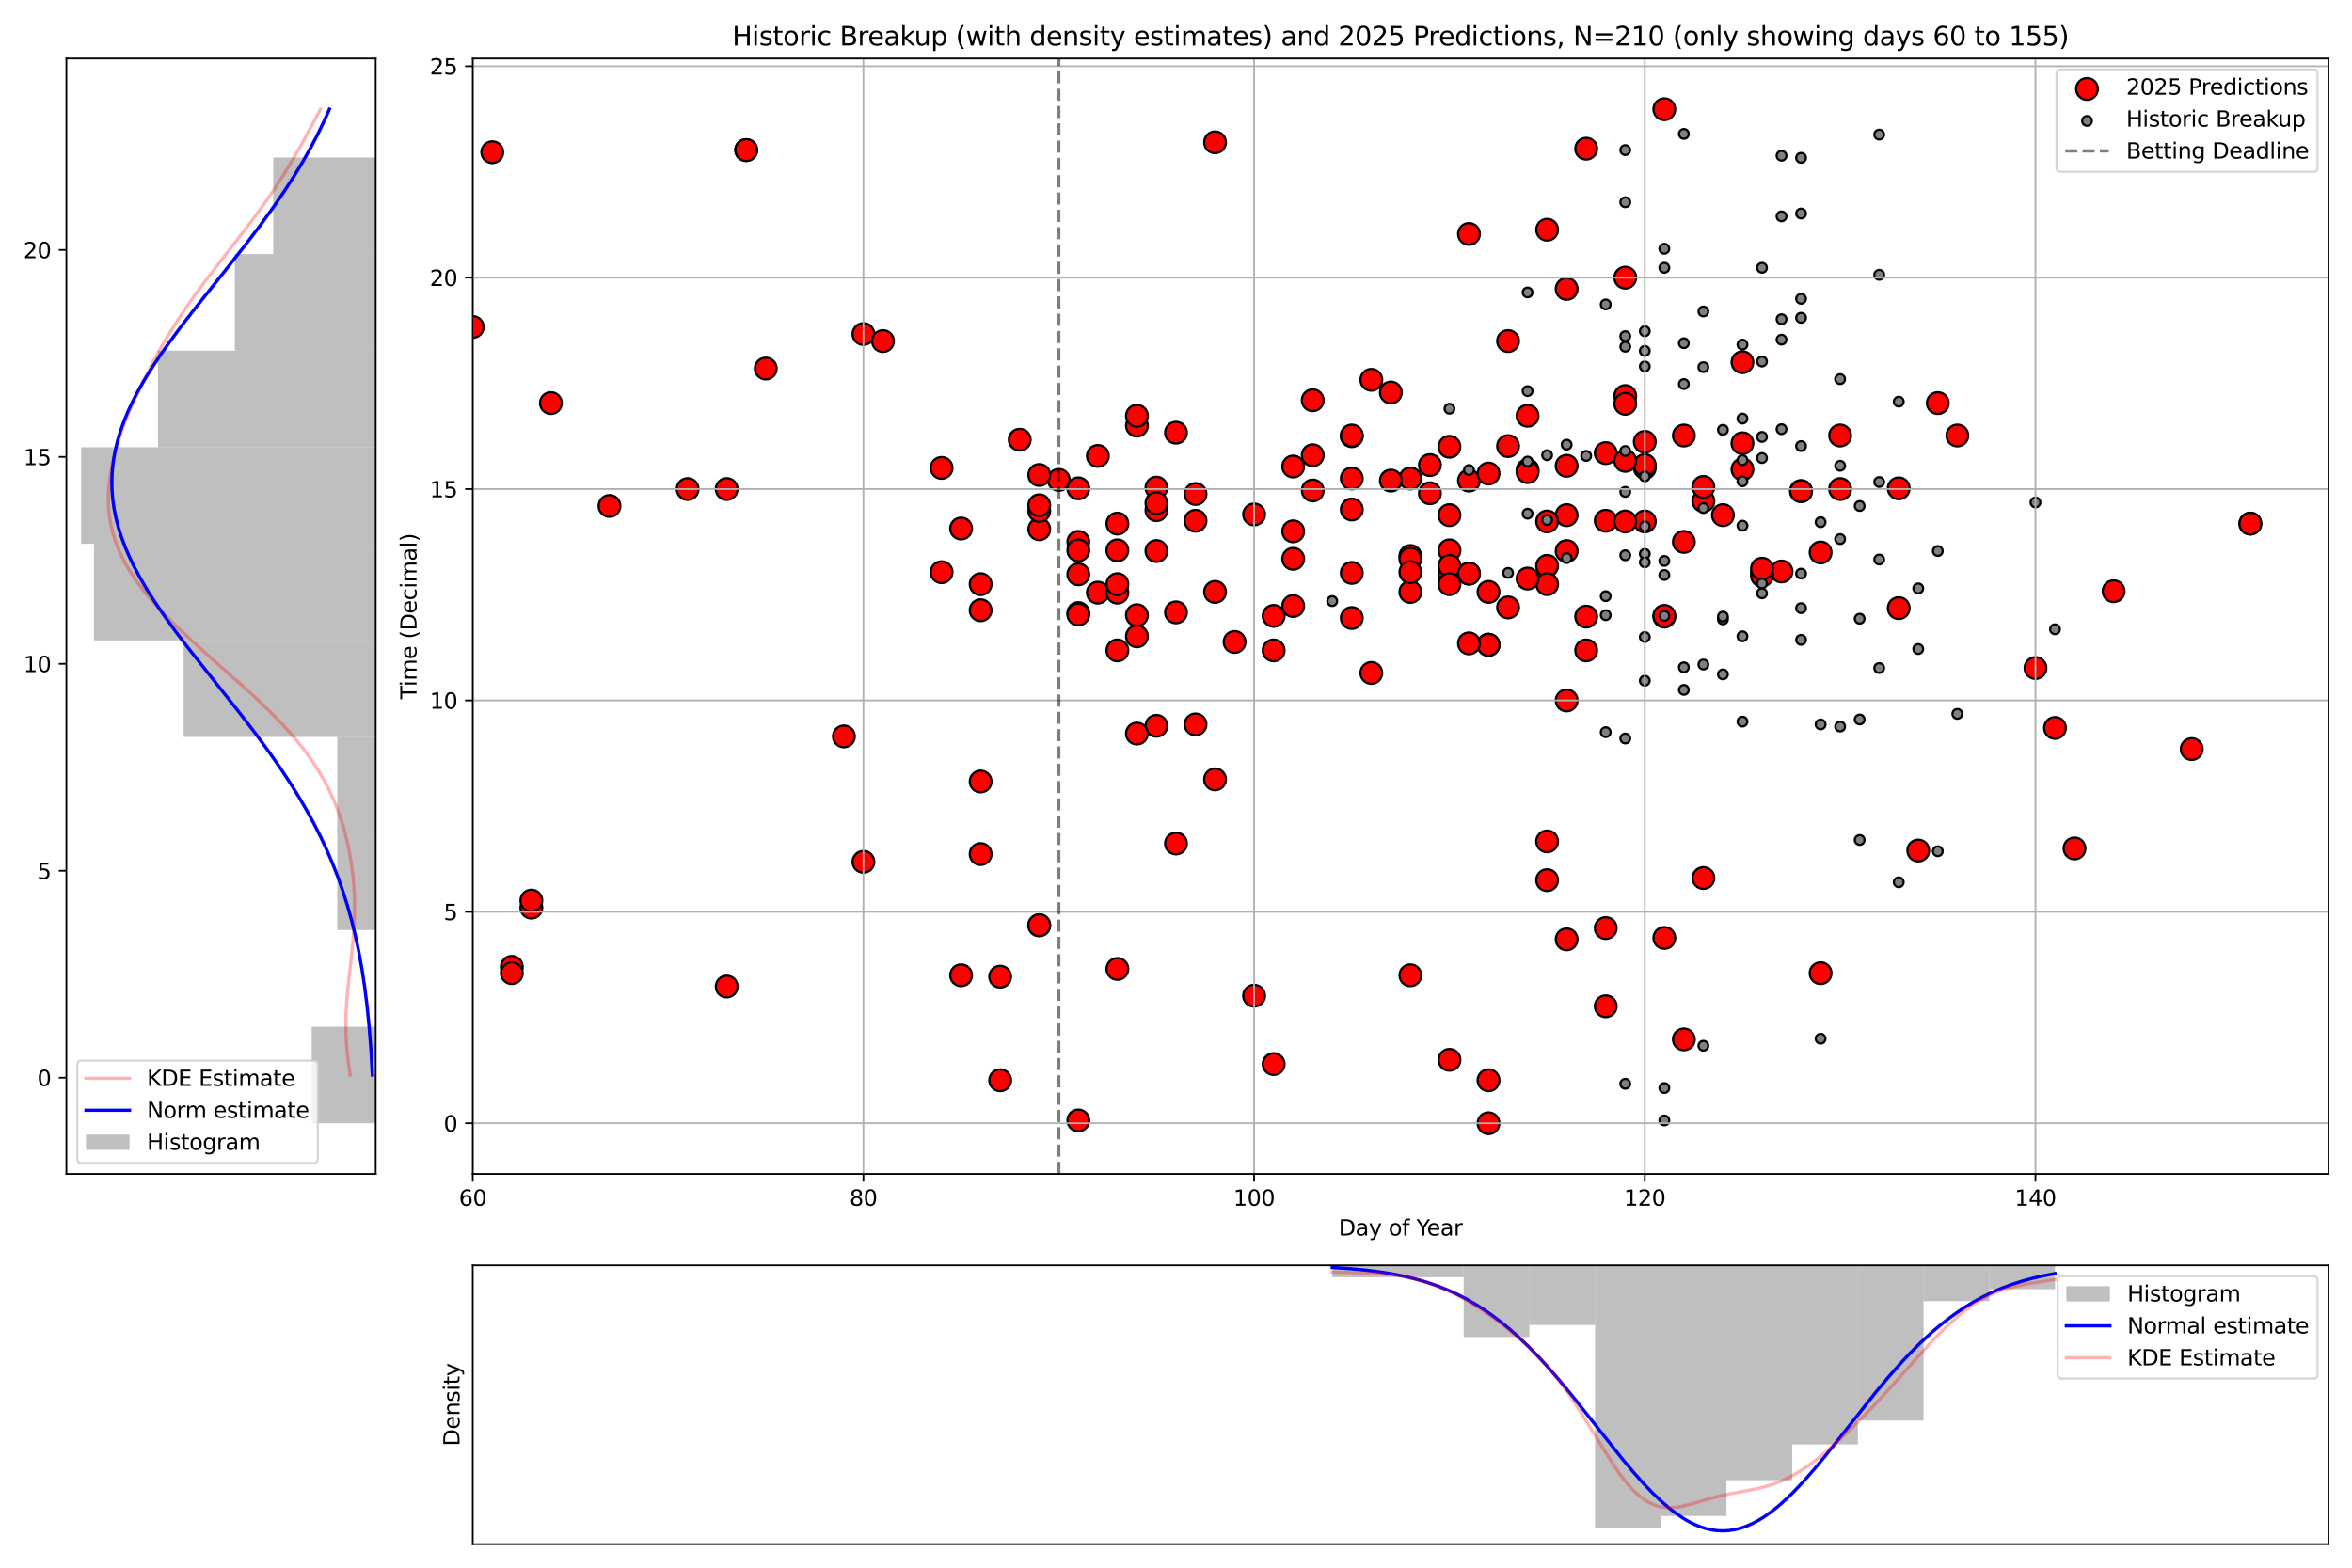 <?xml version="1.0" encoding="utf-8" standalone="no"?>
<!DOCTYPE svg PUBLIC "-//W3C//DTD SVG 1.1//EN"
  "http://www.w3.org/Graphics/SVG/1.1/DTD/svg11.dtd">
<svg xmlns:xlink="http://www.w3.org/1999/xlink" width="1080pt" height="720pt" viewBox="0 0 1080 720" xmlns="http://www.w3.org/2000/svg" version="1.1">
 <defs>
  <style type="text/css">*{stroke-linejoin: round; stroke-linecap: butt}</style>
 </defs>
 <g id="figure_1">
  <g id="patch_1">
   <path d="M 0 720 
L 1080 720 
L 1080 0 
L 0 0 
z
" style="fill: #ffffff"/>
  </g>
  <g id="axes_1">
   <g id="patch_2">
    <path d="M 30.49 539.168 
L 172.51 539.168 
L 172.51 26.88 
L 30.49 26.88 
z
" style="fill: #ffffff"/>
   </g>
   <g id="patch_3">
    <path d="M 172.51 515.882 
L 143.106 515.882 
L 143.106 471.528 
L 172.51 471.528 
z
" clip-path="url(#p5c29c097ac)" style="fill: #808080; opacity: 0.5"/>
   </g>
   <g id="patch_4">
    <path d="M 172.51 471.528 
L 172.51 471.528 
L 172.51 427.174 
L 172.51 427.174 
z
" clip-path="url(#p5c29c097ac)" style="fill: #808080; opacity: 0.5"/>
   </g>
   <g id="patch_5">
    <path d="M 172.51 427.174 
L 154.868 427.174 
L 154.868 382.82 
L 172.51 382.82 
z
" clip-path="url(#p5c29c097ac)" style="fill: #808080; opacity: 0.5"/>
   </g>
   <g id="patch_6">
    <path d="M 172.51 382.82 
L 154.868 382.82 
L 154.868 338.466 
L 172.51 338.466 
z
" clip-path="url(#p5c29c097ac)" style="fill: #808080; opacity: 0.5"/>
   </g>
   <g id="patch_7">
    <path d="M 172.51 338.466 
L 84.299 338.466 
L 84.299 294.112 
L 172.51 294.112 
z
" clip-path="url(#p5c29c097ac)" style="fill: #808080; opacity: 0.5"/>
   </g>
   <g id="patch_8">
    <path d="M 172.51 294.112 
L 43.134 294.112 
L 43.134 249.759 
L 172.51 249.759 
z
" clip-path="url(#p5c29c097ac)" style="fill: #808080; opacity: 0.5"/>
   </g>
   <g id="patch_9">
    <path d="M 172.51 249.759 
L 37.253 249.759 
L 37.253 205.405 
L 172.51 205.405 
z
" clip-path="url(#p5c29c097ac)" style="fill: #808080; opacity: 0.5"/>
   </g>
   <g id="patch_10">
    <path d="M 172.51 205.405 
L 72.537 205.405 
L 72.537 161.051 
L 172.51 161.051 
z
" clip-path="url(#p5c29c097ac)" style="fill: #808080; opacity: 0.5"/>
   </g>
   <g id="patch_11">
    <path d="M 172.51 161.051 
L 107.822 161.051 
L 107.822 116.697 
L 172.51 116.697 
z
" clip-path="url(#p5c29c097ac)" style="fill: #808080; opacity: 0.5"/>
   </g>
   <g id="patch_12">
    <path d="M 172.51 116.697 
L 125.464 116.697 
L 125.464 72.343 
L 172.51 72.343 
z
" clip-path="url(#p5c29c097ac)" style="fill: #808080; opacity: 0.5"/>
   </g>
   <g id="matplotlib.axis_1"/>
   <g id="matplotlib.axis_2">
    <g id="ytick_1">
     <g id="line2d_1">
      <defs>
       <path id="m52ff437db7" d="M 0 0 
L -3.5 0 
" style="stroke: #000000; stroke-width: 0.8"/>
      </defs>
      <g>
       <use xlink:href="#m52ff437db7" x="30.49" y="494.972" style="stroke: #000000; stroke-width: 0.8"/>
      </g>
     </g>
     <g id="text_1">
      <!-- 0 -->
      <g transform="translate(17.128 498.772) scale(0.1 -0.1)">
       <defs>
        <path id="DejaVuSans-30" d="M 2034 4250 
Q 1547 4250 1301 3770 
Q 1056 3291 1056 2328 
Q 1056 1369 1301 889 
Q 1547 409 2034 409 
Q 2525 409 2770 889 
Q 3016 1369 3016 2328 
Q 3016 3291 2770 3770 
Q 2525 4250 2034 4250 
z
M 2034 4750 
Q 2819 4750 3233 4129 
Q 3647 3509 3647 2328 
Q 3647 1150 3233 529 
Q 2819 -91 2034 -91 
Q 1250 -91 836 529 
Q 422 1150 422 2328 
Q 422 3509 836 4129 
Q 1250 4750 2034 4750 
z
" transform="scale(0.016)"/>
       </defs>
       <use xlink:href="#DejaVuSans-30"/>
      </g>
     </g>
    </g>
    <g id="ytick_2">
     <g id="line2d_2">
      <g>
       <use xlink:href="#m52ff437db7" x="30.49" y="399.928" style="stroke: #000000; stroke-width: 0.8"/>
      </g>
     </g>
     <g id="text_2">
      <!-- 5 -->
      <g transform="translate(17.128 403.728) scale(0.1 -0.1)">
       <defs>
        <path id="DejaVuSans-35" d="M 691 4666 
L 3169 4666 
L 3169 4134 
L 1269 4134 
L 1269 2991 
Q 1406 3038 1543 3061 
Q 1681 3084 1819 3084 
Q 2600 3084 3056 2656 
Q 3513 2228 3513 1497 
Q 3513 744 3044 326 
Q 2575 -91 1722 -91 
Q 1428 -91 1123 -41 
Q 819 9 494 109 
L 494 744 
Q 775 591 1075 516 
Q 1375 441 1709 441 
Q 2250 441 2565 725 
Q 2881 1009 2881 1497 
Q 2881 1984 2565 2268 
Q 2250 2553 1709 2553 
Q 1456 2553 1204 2497 
Q 953 2441 691 2322 
L 691 4666 
z
" transform="scale(0.016)"/>
       </defs>
       <use xlink:href="#DejaVuSans-35"/>
      </g>
     </g>
    </g>
    <g id="ytick_3">
     <g id="line2d_3">
      <g>
       <use xlink:href="#m52ff437db7" x="30.49" y="304.884" style="stroke: #000000; stroke-width: 0.8"/>
      </g>
     </g>
     <g id="text_3">
      <!-- 10 -->
      <g transform="translate(10.765 308.683) scale(0.1 -0.1)">
       <defs>
        <path id="DejaVuSans-31" d="M 794 531 
L 1825 531 
L 1825 4091 
L 703 3866 
L 703 4441 
L 1819 4666 
L 2450 4666 
L 2450 531 
L 3481 531 
L 3481 0 
L 794 0 
L 794 531 
z
" transform="scale(0.016)"/>
       </defs>
       <use xlink:href="#DejaVuSans-31"/>
       <use xlink:href="#DejaVuSans-30" transform="translate(63.623 0)"/>
      </g>
     </g>
    </g>
    <g id="ytick_4">
     <g id="line2d_4">
      <g>
       <use xlink:href="#m52ff437db7" x="30.49" y="209.84" style="stroke: #000000; stroke-width: 0.8"/>
      </g>
     </g>
     <g id="text_4">
      <!-- 15 -->
      <g transform="translate(10.765 213.639) scale(0.1 -0.1)">
       <use xlink:href="#DejaVuSans-31"/>
       <use xlink:href="#DejaVuSans-35" transform="translate(63.623 0)"/>
      </g>
     </g>
    </g>
    <g id="ytick_5">
     <g id="line2d_5">
      <g>
       <use xlink:href="#m52ff437db7" x="30.49" y="114.796" style="stroke: #000000; stroke-width: 0.8"/>
      </g>
     </g>
     <g id="text_5">
      <!-- 20 -->
      <g transform="translate(10.765 118.595) scale(0.1 -0.1)">
       <defs>
        <path id="DejaVuSans-32" d="M 1228 531 
L 3431 531 
L 3431 0 
L 469 0 
L 469 531 
Q 828 903 1448 1529 
Q 2069 2156 2228 2338 
Q 2531 2678 2651 2914 
Q 2772 3150 2772 3378 
Q 2772 3750 2511 3984 
Q 2250 4219 1831 4219 
Q 1534 4219 1204 4116 
Q 875 4013 500 3803 
L 500 4441 
Q 881 4594 1212 4672 
Q 1544 4750 1819 4750 
Q 2544 4750 2975 4387 
Q 3406 4025 3406 3419 
Q 3406 3131 3298 2873 
Q 3191 2616 2906 2266 
Q 2828 2175 2409 1742 
Q 1991 1309 1228 531 
z
" transform="scale(0.016)"/>
       </defs>
       <use xlink:href="#DejaVuSans-32"/>
       <use xlink:href="#DejaVuSans-30" transform="translate(63.623 0)"/>
      </g>
     </g>
    </g>
   </g>
   <g id="line2d_6">
    <path d="M 160.765 493.705 
L 159.868 487.483 
L 159.3 482.15 
L 158.943 476.817 
L 158.806 471.484 
L 158.883 466.151 
L 159.215 459.929 
L 159.843 452.818 
L 161.238 440.374 
L 162.142 431.485 
L 162.634 424.374 
L 162.823 418.152 
L 162.777 412.819 
L 162.523 407.486 
L 162.055 402.153 
L 161.371 396.82 
L 160.465 391.487 
L 159.328 386.154 
L 157.947 380.82 
L 156.592 376.376 
L 155.033 371.932 
L 153.252 367.488 
L 151.226 363.043 
L 148.935 358.599 
L 146.361 354.155 
L 143.489 349.71 
L 140.311 345.266 
L 136.825 340.822 
L 133.038 336.378 
L 128.965 331.933 
L 123.736 326.6 
L 118.188 321.267 
L 111.406 315.045 
L 99.376 304.379 
L 88.438 294.601 
L 81.791 288.379 
L 76.414 283.046 
L 72.218 278.602 
L 68.322 274.158 
L 64.76 269.713 
L 62.168 266.158 
L 59.817 262.603 
L 57.713 259.047 
L 55.861 255.492 
L 54.263 251.936 
L 52.917 248.381 
L 51.818 244.825 
L 50.962 241.27 
L 50.339 237.715 
L 49.941 234.159 
L 49.756 230.604 
L 49.773 227.048 
L 49.981 223.493 
L 50.488 219.049 
L 51.25 214.604 
L 52.24 210.16 
L 53.438 205.716 
L 55.116 200.383 
L 57.024 195.049 
L 59.501 188.827 
L 62.208 182.605 
L 65.552 175.495 
L 69.148 168.384 
L 73.002 161.273 
L 76.608 155.051 
L 80.451 148.829 
L 84.545 142.607 
L 88.887 136.385 
L 94.121 129.274 
L 100.959 120.385 
L 115.419 101.719 
L 120.619 94.609 
L 125.53 87.498 
L 130.133 80.387 
L 134.453 73.276 
L 139.034 65.276 
L 143.865 56.388 
L 147.121 50.166 
L 147.121 50.166 
" clip-path="url(#p5c29c097ac)" style="fill: none; stroke: #ff0000; stroke-opacity: 0.3; stroke-width: 1.5; stroke-linecap: square"/>
   </g>
   <g id="line2d_7">
    <path d="M 170.995 493.705 
L 170.329 482.15 
L 169.5 471.484 
L 168.513 461.706 
L 167.388 452.818 
L 166.158 444.818 
L 164.693 436.818 
L 163.169 429.708 
L 161.413 422.597 
L 159.407 415.486 
L 157.431 409.264 
L 155.235 403.042 
L 152.811 396.82 
L 150.148 390.598 
L 147.243 384.376 
L 144.09 378.154 
L 140.69 371.932 
L 137.046 365.71 
L 133.166 359.488 
L 128.457 352.377 
L 123.478 345.266 
L 117.596 337.266 
L 110.78 328.378 
L 100.928 315.934 
L 86.145 297.268 
L 80.083 289.268 
L 74.962 282.157 
L 70.749 275.935 
L 67.377 270.602 
L 64.26 265.269 
L 61.424 259.936 
L 59.296 255.492 
L 57.397 251.047 
L 55.739 246.603 
L 54.334 242.159 
L 53.192 237.715 
L 52.32 233.27 
L 51.724 228.826 
L 51.45 225.271 
L 51.356 221.715 
L 51.443 218.16 
L 51.712 214.604 
L 52.16 211.049 
L 52.969 206.605 
L 54.051 202.16 
L 55.397 197.716 
L 56.998 193.272 
L 58.843 188.827 
L 60.92 184.383 
L 63.216 179.939 
L 66.236 174.606 
L 69.52 169.273 
L 73.646 163.051 
L 78.04 156.829 
L 83.325 149.718 
L 90.214 140.829 
L 103.667 123.941 
L 113.442 111.497 
L 120.154 102.608 
L 125.913 94.609 
L 130.765 87.498 
L 135.335 80.387 
L 139.086 74.165 
L 142.596 67.943 
L 145.86 61.721 
L 148.876 55.499 
L 151.266 50.166 
L 151.266 50.166 
" clip-path="url(#p5c29c097ac)" style="fill: none; stroke: #0000ff; stroke-width: 1.5; stroke-linecap: square"/>
   </g>
   <g id="patch_13">
    <path d="M 30.49 539.168 
L 30.49 26.88 
" style="fill: none; stroke: #000000; stroke-width: 0.8; stroke-linejoin: miter; stroke-linecap: square"/>
   </g>
   <g id="patch_14">
    <path d="M 172.51 539.168 
L 172.51 26.88 
" style="fill: none; stroke: #000000; stroke-width: 0.8; stroke-linejoin: miter; stroke-linecap: square"/>
   </g>
   <g id="patch_15">
    <path d="M 30.49 539.168 
L 172.51 539.168 
" style="fill: none; stroke: #000000; stroke-width: 0.8; stroke-linejoin: miter; stroke-linecap: square"/>
   </g>
   <g id="patch_16">
    <path d="M 30.49 26.88 
L 172.51 26.88 
" style="fill: none; stroke: #000000; stroke-width: 0.8; stroke-linejoin: miter; stroke-linecap: square"/>
   </g>
   <g id="legend_1">
    <g id="patch_17">
     <path d="M 37.49 534.168 
L 143.948 534.168 
Q 145.948 534.168 145.948 532.168 
L 145.948 489.134 
Q 145.948 487.134 143.948 487.134 
L 37.49 487.134 
Q 35.49 487.134 35.49 489.134 
L 35.49 532.168 
Q 35.49 534.168 37.49 534.168 
z
" style="fill: #ffffff; opacity: 0.8; stroke: #cccccc; stroke-linejoin: miter"/>
    </g>
    <g id="line2d_8">
     <path d="M 39.49 495.232 
L 49.49 495.232 
L 59.49 495.232 
" style="fill: none; stroke: #ff0000; stroke-opacity: 0.3; stroke-width: 1.5; stroke-linecap: square"/>
    </g>
    <g id="text_6">
     <!-- KDE Estimate -->
     <g transform="translate(67.49 498.732) scale(0.1 -0.1)">
      <defs>
       <path id="DejaVuSans-4b" d="M 628 4666 
L 1259 4666 
L 1259 2694 
L 3353 4666 
L 4166 4666 
L 1850 2491 
L 4331 0 
L 3500 0 
L 1259 2247 
L 1259 0 
L 628 0 
L 628 4666 
z
" transform="scale(0.016)"/>
       <path id="DejaVuSans-44" d="M 1259 4147 
L 1259 519 
L 2022 519 
Q 2988 519 3436 956 
Q 3884 1394 3884 2338 
Q 3884 3275 3436 3711 
Q 2988 4147 2022 4147 
L 1259 4147 
z
M 628 4666 
L 1925 4666 
Q 3281 4666 3915 4102 
Q 4550 3538 4550 2338 
Q 4550 1131 3912 565 
Q 3275 0 1925 0 
L 628 0 
L 628 4666 
z
" transform="scale(0.016)"/>
       <path id="DejaVuSans-45" d="M 628 4666 
L 3578 4666 
L 3578 4134 
L 1259 4134 
L 1259 2753 
L 3481 2753 
L 3481 2222 
L 1259 2222 
L 1259 531 
L 3634 531 
L 3634 0 
L 628 0 
L 628 4666 
z
" transform="scale(0.016)"/>
       <path id="DejaVuSans-20" transform="scale(0.016)"/>
       <path id="DejaVuSans-73" d="M 2834 3397 
L 2834 2853 
Q 2591 2978 2328 3040 
Q 2066 3103 1784 3103 
Q 1356 3103 1142 2972 
Q 928 2841 928 2578 
Q 928 2378 1081 2264 
Q 1234 2150 1697 2047 
L 1894 2003 
Q 2506 1872 2764 1633 
Q 3022 1394 3022 966 
Q 3022 478 2636 193 
Q 2250 -91 1575 -91 
Q 1294 -91 989 -36 
Q 684 19 347 128 
L 347 722 
Q 666 556 975 473 
Q 1284 391 1588 391 
Q 1994 391 2212 530 
Q 2431 669 2431 922 
Q 2431 1156 2273 1281 
Q 2116 1406 1581 1522 
L 1381 1569 
Q 847 1681 609 1914 
Q 372 2147 372 2553 
Q 372 3047 722 3315 
Q 1072 3584 1716 3584 
Q 2034 3584 2315 3537 
Q 2597 3491 2834 3397 
z
" transform="scale(0.016)"/>
       <path id="DejaVuSans-74" d="M 1172 4494 
L 1172 3500 
L 2356 3500 
L 2356 3053 
L 1172 3053 
L 1172 1153 
Q 1172 725 1289 603 
Q 1406 481 1766 481 
L 2356 481 
L 2356 0 
L 1766 0 
Q 1100 0 847 248 
Q 594 497 594 1153 
L 594 3053 
L 172 3053 
L 172 3500 
L 594 3500 
L 594 4494 
L 1172 4494 
z
" transform="scale(0.016)"/>
       <path id="DejaVuSans-69" d="M 603 3500 
L 1178 3500 
L 1178 0 
L 603 0 
L 603 3500 
z
M 603 4863 
L 1178 4863 
L 1178 4134 
L 603 4134 
L 603 4863 
z
" transform="scale(0.016)"/>
       <path id="DejaVuSans-6d" d="M 3328 2828 
Q 3544 3216 3844 3400 
Q 4144 3584 4550 3584 
Q 5097 3584 5394 3201 
Q 5691 2819 5691 2113 
L 5691 0 
L 5113 0 
L 5113 2094 
Q 5113 2597 4934 2840 
Q 4756 3084 4391 3084 
Q 3944 3084 3684 2787 
Q 3425 2491 3425 1978 
L 3425 0 
L 2847 0 
L 2847 2094 
Q 2847 2600 2669 2842 
Q 2491 3084 2119 3084 
Q 1678 3084 1418 2786 
Q 1159 2488 1159 1978 
L 1159 0 
L 581 0 
L 581 3500 
L 1159 3500 
L 1159 2956 
Q 1356 3278 1631 3431 
Q 1906 3584 2284 3584 
Q 2666 3584 2933 3390 
Q 3200 3197 3328 2828 
z
" transform="scale(0.016)"/>
       <path id="DejaVuSans-61" d="M 2194 1759 
Q 1497 1759 1228 1600 
Q 959 1441 959 1056 
Q 959 750 1161 570 
Q 1363 391 1709 391 
Q 2188 391 2477 730 
Q 2766 1069 2766 1631 
L 2766 1759 
L 2194 1759 
z
M 3341 1997 
L 3341 0 
L 2766 0 
L 2766 531 
Q 2569 213 2275 61 
Q 1981 -91 1556 -91 
Q 1019 -91 701 211 
Q 384 513 384 1019 
Q 384 1609 779 1909 
Q 1175 2209 1959 2209 
L 2766 2209 
L 2766 2266 
Q 2766 2663 2505 2880 
Q 2244 3097 1772 3097 
Q 1472 3097 1187 3025 
Q 903 2953 641 2809 
L 641 3341 
Q 956 3463 1253 3523 
Q 1550 3584 1831 3584 
Q 2591 3584 2966 3190 
Q 3341 2797 3341 1997 
z
" transform="scale(0.016)"/>
       <path id="DejaVuSans-65" d="M 3597 1894 
L 3597 1613 
L 953 1613 
Q 991 1019 1311 708 
Q 1631 397 2203 397 
Q 2534 397 2845 478 
Q 3156 559 3463 722 
L 3463 178 
Q 3153 47 2828 -22 
Q 2503 -91 2169 -91 
Q 1331 -91 842 396 
Q 353 884 353 1716 
Q 353 2575 817 3079 
Q 1281 3584 2069 3584 
Q 2775 3584 3186 3129 
Q 3597 2675 3597 1894 
z
M 3022 2063 
Q 3016 2534 2758 2815 
Q 2500 3097 2075 3097 
Q 1594 3097 1305 2825 
Q 1016 2553 972 2059 
L 3022 2063 
z
" transform="scale(0.016)"/>
      </defs>
      <use xlink:href="#DejaVuSans-4b"/>
      <use xlink:href="#DejaVuSans-44" transform="translate(65.576 0)"/>
      <use xlink:href="#DejaVuSans-45" transform="translate(142.578 0)"/>
      <use xlink:href="#DejaVuSans-20" transform="translate(205.762 0)"/>
      <use xlink:href="#DejaVuSans-45" transform="translate(237.549 0)"/>
      <use xlink:href="#DejaVuSans-73" transform="translate(300.732 0)"/>
      <use xlink:href="#DejaVuSans-74" transform="translate(352.832 0)"/>
      <use xlink:href="#DejaVuSans-69" transform="translate(392.041 0)"/>
      <use xlink:href="#DejaVuSans-6d" transform="translate(419.824 0)"/>
      <use xlink:href="#DejaVuSans-61" transform="translate(517.236 0)"/>
      <use xlink:href="#DejaVuSans-74" transform="translate(578.516 0)"/>
      <use xlink:href="#DejaVuSans-65" transform="translate(617.725 0)"/>
     </g>
    </g>
    <g id="line2d_9">
     <path d="M 39.49 509.91 
L 49.49 509.91 
L 59.49 509.91 
" style="fill: none; stroke: #0000ff; stroke-width: 1.5; stroke-linecap: square"/>
    </g>
    <g id="text_7">
     <!-- Norm estimate -->
     <g transform="translate(67.49 513.41) scale(0.1 -0.1)">
      <defs>
       <path id="DejaVuSans-4e" d="M 628 4666 
L 1478 4666 
L 3547 763 
L 3547 4666 
L 4159 4666 
L 4159 0 
L 3309 0 
L 1241 3903 
L 1241 0 
L 628 0 
L 628 4666 
z
" transform="scale(0.016)"/>
       <path id="DejaVuSans-6f" d="M 1959 3097 
Q 1497 3097 1228 2736 
Q 959 2375 959 1747 
Q 959 1119 1226 758 
Q 1494 397 1959 397 
Q 2419 397 2687 759 
Q 2956 1122 2956 1747 
Q 2956 2369 2687 2733 
Q 2419 3097 1959 3097 
z
M 1959 3584 
Q 2709 3584 3137 3096 
Q 3566 2609 3566 1747 
Q 3566 888 3137 398 
Q 2709 -91 1959 -91 
Q 1206 -91 779 398 
Q 353 888 353 1747 
Q 353 2609 779 3096 
Q 1206 3584 1959 3584 
z
" transform="scale(0.016)"/>
       <path id="DejaVuSans-72" d="M 2631 2963 
Q 2534 3019 2420 3045 
Q 2306 3072 2169 3072 
Q 1681 3072 1420 2755 
Q 1159 2438 1159 1844 
L 1159 0 
L 581 0 
L 581 3500 
L 1159 3500 
L 1159 2956 
Q 1341 3275 1631 3429 
Q 1922 3584 2338 3584 
Q 2397 3584 2469 3576 
Q 2541 3569 2628 3553 
L 2631 2963 
z
" transform="scale(0.016)"/>
      </defs>
      <use xlink:href="#DejaVuSans-4e"/>
      <use xlink:href="#DejaVuSans-6f" transform="translate(74.805 0)"/>
      <use xlink:href="#DejaVuSans-72" transform="translate(135.986 0)"/>
      <use xlink:href="#DejaVuSans-6d" transform="translate(175.35 0)"/>
      <use xlink:href="#DejaVuSans-20" transform="translate(272.762 0)"/>
      <use xlink:href="#DejaVuSans-65" transform="translate(304.549 0)"/>
      <use xlink:href="#DejaVuSans-73" transform="translate(366.072 0)"/>
      <use xlink:href="#DejaVuSans-74" transform="translate(418.172 0)"/>
      <use xlink:href="#DejaVuSans-69" transform="translate(457.381 0)"/>
      <use xlink:href="#DejaVuSans-6d" transform="translate(485.164 0)"/>
      <use xlink:href="#DejaVuSans-61" transform="translate(582.576 0)"/>
      <use xlink:href="#DejaVuSans-74" transform="translate(643.855 0)"/>
      <use xlink:href="#DejaVuSans-65" transform="translate(683.064 0)"/>
     </g>
    </g>
    <g id="patch_18">
     <path d="M 39.49 528.088 
L 59.49 528.088 
L 59.49 521.088 
L 39.49 521.088 
z
" style="fill: #808080; opacity: 0.5"/>
    </g>
    <g id="text_8">
     <!-- Histogram -->
     <g transform="translate(67.49 528.088) scale(0.1 -0.1)">
      <defs>
       <path id="DejaVuSans-48" d="M 628 4666 
L 1259 4666 
L 1259 2753 
L 3553 2753 
L 3553 4666 
L 4184 4666 
L 4184 0 
L 3553 0 
L 3553 2222 
L 1259 2222 
L 1259 0 
L 628 0 
L 628 4666 
z
" transform="scale(0.016)"/>
       <path id="DejaVuSans-67" d="M 2906 1791 
Q 2906 2416 2648 2759 
Q 2391 3103 1925 3103 
Q 1463 3103 1205 2759 
Q 947 2416 947 1791 
Q 947 1169 1205 825 
Q 1463 481 1925 481 
Q 2391 481 2648 825 
Q 2906 1169 2906 1791 
z
M 3481 434 
Q 3481 -459 3084 -895 
Q 2688 -1331 1869 -1331 
Q 1566 -1331 1297 -1286 
Q 1028 -1241 775 -1147 
L 775 -588 
Q 1028 -725 1275 -790 
Q 1522 -856 1778 -856 
Q 2344 -856 2625 -561 
Q 2906 -266 2906 331 
L 2906 616 
Q 2728 306 2450 153 
Q 2172 0 1784 0 
Q 1141 0 747 490 
Q 353 981 353 1791 
Q 353 2603 747 3093 
Q 1141 3584 1784 3584 
Q 2172 3584 2450 3431 
Q 2728 3278 2906 2969 
L 2906 3500 
L 3481 3500 
L 3481 434 
z
" transform="scale(0.016)"/>
      </defs>
      <use xlink:href="#DejaVuSans-48"/>
      <use xlink:href="#DejaVuSans-69" transform="translate(75.195 0)"/>
      <use xlink:href="#DejaVuSans-73" transform="translate(102.979 0)"/>
      <use xlink:href="#DejaVuSans-74" transform="translate(155.078 0)"/>
      <use xlink:href="#DejaVuSans-6f" transform="translate(194.287 0)"/>
      <use xlink:href="#DejaVuSans-67" transform="translate(255.469 0)"/>
      <use xlink:href="#DejaVuSans-72" transform="translate(318.945 0)"/>
      <use xlink:href="#DejaVuSans-61" transform="translate(360.059 0)"/>
      <use xlink:href="#DejaVuSans-6d" transform="translate(421.338 0)"/>
     </g>
    </g>
   </g>
  </g>
  <g id="axes_2">
   <g id="patch_19">
    <path d="M 217.08 539.168 
L 1069.2 539.168 
L 1069.2 26.88 
L 217.08 26.88 
z
" style="fill: #ffffff"/>
   </g>
   <g id="PathCollection_1">
    <defs>
     <path id="m635d51dfc2" d="M 0 5 
C 1.326 5 2.598 4.473 3.536 3.536 
C 4.473 2.598 5 1.326 5 0 
C 5 -1.326 4.473 -2.598 3.536 -3.536 
C 2.598 -4.473 1.326 -5 0 -5 
C -1.326 -5 -2.598 -4.473 -3.536 -3.536 
C -4.473 -2.598 -5 -1.326 -5 0 
C -5 1.326 -4.473 2.598 -3.536 3.536 
C -2.598 4.473 -1.326 5 0 5 
z
" style="stroke: #000000"/>
    </defs>
    <g clip-path="url(#pd1d30775e9)">
     <use xlink:href="#m635d51dfc2" x="2145.562" y="267.328" style="fill: #ff0000; stroke: #000000"/>
     <use xlink:href="#m635d51dfc2" x="755.261" y="239.495" style="fill: #ff0000; stroke: #000000"/>
     <use xlink:href="#m635d51dfc2" x="1114.048" y="279.302" style="fill: #ff0000; stroke: #000000"/>
     <use xlink:href="#m635d51dfc2" x="2136.592" y="322.022" style="fill: #ff0000; stroke: #000000"/>
     <use xlink:href="#m635d51dfc2" x="495.14" y="281.568" style="fill: #ff0000; stroke: #000000"/>
     <use xlink:href="#m635d51dfc2" x="764.231" y="50.166" style="fill: #ff0000; stroke: #000000"/>
     <use xlink:href="#m635d51dfc2" x="243.989" y="416.849" style="fill: #ff0000; stroke: #000000"/>
     <use xlink:href="#m635d51dfc2" x="243.989" y="413.612" style="fill: #ff0000; stroke: #000000"/>
     <use xlink:href="#m635d51dfc2" x="495.14" y="282.215" style="fill: #ff0000; stroke: #000000"/>
     <use xlink:href="#m635d51dfc2" x="459.261" y="448.565" style="fill: #ff0000; stroke: #000000"/>
     <use xlink:href="#m635d51dfc2" x="719.382" y="132.694" style="fill: #ff0000; stroke: #000000"/>
     <use xlink:href="#m635d51dfc2" x="620.716" y="263.12" style="fill: #ff0000; stroke: #000000"/>
     <use xlink:href="#m635d51dfc2" x="755.261" y="214.898" style="fill: #ff0000; stroke: #000000"/>
     <use xlink:href="#m635d51dfc2" x="880.837" y="390.634" style="fill: #ff0000; stroke: #000000"/>
     <use xlink:href="#m635d51dfc2" x="665.564" y="252.764" style="fill: #ff0000; stroke: #000000"/>
     <use xlink:href="#m635d51dfc2" x="2091.744" y="130.752" style="fill: #ff0000; stroke: #000000"/>
     <use xlink:href="#m635d51dfc2" x="719.382" y="213.927" style="fill: #ff0000; stroke: #000000"/>
     <use xlink:href="#m635d51dfc2" x="791.14" y="236.582" style="fill: #ff0000; stroke: #000000"/>
     <use xlink:href="#m635d51dfc2" x="432.352" y="214.898" style="fill: #ff0000; stroke: #000000"/>
     <use xlink:href="#m635d51dfc2" x="800.109" y="166.352" style="fill: #ff0000; stroke: #000000"/>
     <use xlink:href="#m635d51dfc2" x="782.17" y="230.109" style="fill: #ff0000; stroke: #000000"/>
     <use xlink:href="#m635d51dfc2" x="701.443" y="215.869" style="fill: #ff0000; stroke: #000000"/>
     <use xlink:href="#m635d51dfc2" x="692.473" y="204.865" style="fill: #ff0000; stroke: #000000"/>
     <use xlink:href="#m635d51dfc2" x="252.959" y="185.123" style="fill: #ff0000; stroke: #000000"/>
     <use xlink:href="#m635d51dfc2" x="2863.137" y="278.979" style="fill: #ff0000; stroke: #000000"/>
     <use xlink:href="#m635d51dfc2" x="396.474" y="153.407" style="fill: #ff0000; stroke: #000000"/>
     <use xlink:href="#m635d51dfc2" x="746.291" y="181.887" style="fill: #ff0000; stroke: #000000"/>
     <use xlink:href="#m635d51dfc2" x="620.716" y="200.334" style="fill: #ff0000; stroke: #000000"/>
     <use xlink:href="#m635d51dfc2" x="584.837" y="488.697" style="fill: #ff0000; stroke: #000000"/>
     <use xlink:href="#m635d51dfc2" x="647.625" y="255.353" style="fill: #ff0000; stroke: #000000"/>
     <use xlink:href="#m635d51dfc2" x="333.686" y="224.607" style="fill: #ff0000; stroke: #000000"/>
     <use xlink:href="#m635d51dfc2" x="602.776" y="209.073" style="fill: #ff0000; stroke: #000000"/>
     <use xlink:href="#m635d51dfc2" x="800.109" y="203.571" style="fill: #ff0000; stroke: #000000"/>
     <use xlink:href="#m635d51dfc2" x="737.322" y="208.102" style="fill: #ff0000; stroke: #000000"/>
     <use xlink:href="#m635d51dfc2" x="315.747" y="224.607" style="fill: #ff0000; stroke: #000000"/>
     <use xlink:href="#m635d51dfc2" x="477.201" y="243.055" style="fill: #ff0000; stroke: #000000"/>
     <use xlink:href="#m635d51dfc2" x="226.05" y="69.908" style="fill: #ff0000; stroke: #000000"/>
     <use xlink:href="#m635d51dfc2" x="566.898" y="294.837" style="fill: #ff0000; stroke: #000000"/>
     <use xlink:href="#m635d51dfc2" x="-1" y="287.101" style="fill: #ff0000; stroke: #000000"/>
     <use xlink:href="#m635d51dfc2" x="-1" y="259.561" style="fill: #ff0000; stroke: #000000"/>
     <use xlink:href="#m635d51dfc2" x="755.261" y="202.923" style="fill: #ff0000; stroke: #000000"/>
     <use xlink:href="#m635d51dfc2" x="746.291" y="185.447" style="fill: #ff0000; stroke: #000000"/>
     <use xlink:href="#m635d51dfc2" x="495.14" y="248.88" style="fill: #ff0000; stroke: #000000"/>
     <use xlink:href="#m635d51dfc2" x="835.988" y="253.735" style="fill: #ff0000; stroke: #000000"/>
     <use xlink:href="#m635d51dfc2" x="575.867" y="457.304" style="fill: #ff0000; stroke: #000000"/>
     <use xlink:href="#m635d51dfc2" x="683.504" y="296.131" style="fill: #ff0000; stroke: #000000"/>
     <use xlink:href="#m635d51dfc2" x="486.171" y="220.4" style="fill: #ff0000; stroke: #000000"/>
     <use xlink:href="#m635d51dfc2" x="871.867" y="279.302" style="fill: #ff0000; stroke: #000000"/>
     <use xlink:href="#m635d51dfc2" x="1867.502" y="307.135" style="fill: #ff0000; stroke: #000000"/>
     <use xlink:href="#m635d51dfc2" x="683.504" y="296.131" style="fill: #ff0000; stroke: #000000"/>
     <use xlink:href="#m635d51dfc2" x="638.655" y="180.269" style="fill: #ff0000; stroke: #000000"/>
     <use xlink:href="#m635d51dfc2" x="683.504" y="296.131" style="fill: #ff0000; stroke: #000000"/>
     <use xlink:href="#m635d51dfc2" x="602.776" y="225.254" style="fill: #ff0000; stroke: #000000"/>
     <use xlink:href="#m635d51dfc2" x="818.049" y="262.473" style="fill: #ff0000; stroke: #000000"/>
     <use xlink:href="#m635d51dfc2" x="539.989" y="281.244" style="fill: #ff0000; stroke: #000000"/>
     <use xlink:href="#m635d51dfc2" x="450.292" y="358.917" style="fill: #ff0000; stroke: #000000"/>
     <use xlink:href="#m635d51dfc2" x="513.08" y="445.005" style="fill: #ff0000; stroke: #000000"/>
     <use xlink:href="#m635d51dfc2" x="1257.563" y="410.7" style="fill: #ff0000; stroke: #000000"/>
     <use xlink:href="#m635d51dfc2" x="1006.412" y="344.03" style="fill: #ff0000; stroke: #000000"/>
     <use xlink:href="#m635d51dfc2" x="665.564" y="263.444" style="fill: #ff0000; stroke: #000000"/>
     <use xlink:href="#m635d51dfc2" x="800.109" y="215.545" style="fill: #ff0000; stroke: #000000"/>
     <use xlink:href="#m635d51dfc2" x="2118.653" y="323.964" style="fill: #ff0000; stroke: #000000"/>
     <use xlink:href="#m635d51dfc2" x="620.716" y="283.833" style="fill: #ff0000; stroke: #000000"/>
     <use xlink:href="#m635d51dfc2" x="844.958" y="200.011" style="fill: #ff0000; stroke: #000000"/>
     <use xlink:href="#m635d51dfc2" x="809.079" y="263.444" style="fill: #ff0000; stroke: #000000"/>
     <use xlink:href="#m635d51dfc2" x="665.564" y="236.582" style="fill: #ff0000; stroke: #000000"/>
     <use xlink:href="#m635d51dfc2" x="674.534" y="107.45" style="fill: #ff0000; stroke: #000000"/>
     <use xlink:href="#m635d51dfc2" x="450.292" y="268.298" style="fill: #ff0000; stroke: #000000"/>
     <use xlink:href="#m635d51dfc2" x="459.261" y="496.14" style="fill: #ff0000; stroke: #000000"/>
     <use xlink:href="#m635d51dfc2" x="584.837" y="282.862" style="fill: #ff0000; stroke: #000000"/>
     <use xlink:href="#m635d51dfc2" x="871.867" y="224.284" style="fill: #ff0000; stroke: #000000"/>
     <use xlink:href="#m635d51dfc2" x="495.14" y="514.588" style="fill: #ff0000; stroke: #000000"/>
     <use xlink:href="#m635d51dfc2" x="719.382" y="236.582" style="fill: #ff0000; stroke: #000000"/>
     <use xlink:href="#m635d51dfc2" x="737.322" y="239.171" style="fill: #ff0000; stroke: #000000"/>
     <use xlink:href="#m635d51dfc2" x="531.019" y="234.316" style="fill: #ff0000; stroke: #000000"/>
     <use xlink:href="#m635d51dfc2" x="1033.321" y="240.465" style="fill: #ff0000; stroke: #000000"/>
     <use xlink:href="#m635d51dfc2" x="889.806" y="185.123" style="fill: #ff0000; stroke: #000000"/>
     <use xlink:href="#m635d51dfc2" x="620.716" y="233.993" style="fill: #ff0000; stroke: #000000"/>
     <use xlink:href="#m635d51dfc2" x="548.958" y="226.873" style="fill: #ff0000; stroke: #000000"/>
     <use xlink:href="#m635d51dfc2" x="701.443" y="190.949" style="fill: #ff0000; stroke: #000000"/>
     <use xlink:href="#m635d51dfc2" x="522.049" y="282.539" style="fill: #ff0000; stroke: #000000"/>
     <use xlink:href="#m635d51dfc2" x="441.322" y="242.731" style="fill: #ff0000; stroke: #000000"/>
     <use xlink:href="#m635d51dfc2" x="620.716" y="219.753" style="fill: #ff0000; stroke: #000000"/>
     <use xlink:href="#m635d51dfc2" x="1033.321" y="240.465" style="fill: #ff0000; stroke: #000000"/>
     <use xlink:href="#m635d51dfc2" x="575.867" y="236.258" style="fill: #ff0000; stroke: #000000"/>
     <use xlink:href="#m635d51dfc2" x="522.049" y="195.48" style="fill: #ff0000; stroke: #000000"/>
     <use xlink:href="#m635d51dfc2" x="513.08" y="240.465" style="fill: #ff0000; stroke: #000000"/>
     <use xlink:href="#m635d51dfc2" x="2782.41" y="278.979" style="fill: #ff0000; stroke: #000000"/>
     <use xlink:href="#m635d51dfc2" x="333.686" y="453.096" style="fill: #ff0000; stroke: #000000"/>
     <use xlink:href="#m635d51dfc2" x="728.352" y="298.72" style="fill: #ff0000; stroke: #000000"/>
     <use xlink:href="#m635d51dfc2" x="620.716" y="200.011" style="fill: #ff0000; stroke: #000000"/>
     <use xlink:href="#m635d51dfc2" x="504.11" y="209.396" style="fill: #ff0000; stroke: #000000"/>
     <use xlink:href="#m635d51dfc2" x="450.292" y="392.252" style="fill: #ff0000; stroke: #000000"/>
     <use xlink:href="#m635d51dfc2" x="683.504" y="496.14" style="fill: #ff0000; stroke: #000000"/>
     <use xlink:href="#m635d51dfc2" x="647.625" y="256.647" style="fill: #ff0000; stroke: #000000"/>
     <use xlink:href="#m635d51dfc2" x="629.685" y="309.077" style="fill: #ff0000; stroke: #000000"/>
     <use xlink:href="#m635d51dfc2" x="477.201" y="234.64" style="fill: #ff0000; stroke: #000000"/>
     <use xlink:href="#m635d51dfc2" x="405.443" y="156.643" style="fill: #ff0000; stroke: #000000"/>
     <use xlink:href="#m635d51dfc2" x="-1" y="243.642" style="fill: #ff0000; stroke: #000000"/>
     <use xlink:href="#m635d51dfc2" x="-1" y="276.291" style="fill: #ff0000; stroke: #000000"/>
     <use xlink:href="#m635d51dfc2" x="647.625" y="219.753" style="fill: #ff0000; stroke: #000000"/>
     <use xlink:href="#m635d51dfc2" x="-1" y="276.291" style="fill: #ff0000; stroke: #000000"/>
     <use xlink:href="#m635d51dfc2" x="-1" y="275.397" style="fill: #ff0000; stroke: #000000"/>
     <use xlink:href="#m635d51dfc2" x="477.201" y="232.051" style="fill: #ff0000; stroke: #000000"/>
     <use xlink:href="#m635d51dfc2" x="934.655" y="306.811" style="fill: #ff0000; stroke: #000000"/>
     <use xlink:href="#m635d51dfc2" x="898.776" y="200.011" style="fill: #ff0000; stroke: #000000"/>
     <use xlink:href="#m635d51dfc2" x="970.533" y="271.535" style="fill: #ff0000; stroke: #000000"/>
     <use xlink:href="#m635d51dfc2" x="351.625" y="169.265" style="fill: #ff0000; stroke: #000000"/>
     <use xlink:href="#m635d51dfc2" x="674.534" y="220.724" style="fill: #ff0000; stroke: #000000"/>
     <use xlink:href="#m635d51dfc2" x="773.2" y="477.369" style="fill: #ff0000; stroke: #000000"/>
     <use xlink:href="#m635d51dfc2" x="602.776" y="183.829" style="fill: #ff0000; stroke: #000000"/>
     <use xlink:href="#m635d51dfc2" x="710.413" y="239.495" style="fill: #ff0000; stroke: #000000"/>
     <use xlink:href="#m635d51dfc2" x="737.322" y="426.234" style="fill: #ff0000; stroke: #000000"/>
     <use xlink:href="#m635d51dfc2" x="764.231" y="430.765" style="fill: #ff0000; stroke: #000000"/>
     <use xlink:href="#m635d51dfc2" x="1158.897" y="262.797" style="fill: #ff0000; stroke: #000000"/>
     <use xlink:href="#m635d51dfc2" x="217.08" y="150.17" style="fill: #ff0000; stroke: #000000"/>
     <use xlink:href="#m635d51dfc2" x="656.595" y="213.603" style="fill: #ff0000; stroke: #000000"/>
     <use xlink:href="#m635d51dfc2" x="584.837" y="298.72" style="fill: #ff0000; stroke: #000000"/>
     <use xlink:href="#m635d51dfc2" x="647.625" y="447.918" style="fill: #ff0000; stroke: #000000"/>
     <use xlink:href="#m635d51dfc2" x="396.474" y="395.812" style="fill: #ff0000; stroke: #000000"/>
     <use xlink:href="#m635d51dfc2" x="665.564" y="205.189" style="fill: #ff0000; stroke: #000000"/>
     <use xlink:href="#m635d51dfc2" x="450.292" y="280.273" style="fill: #ff0000; stroke: #000000"/>
     <use xlink:href="#m635d51dfc2" x="557.928" y="65.377" style="fill: #ff0000; stroke: #000000"/>
     <use xlink:href="#m635d51dfc2" x="557.928" y="271.858" style="fill: #ff0000; stroke: #000000"/>
     <use xlink:href="#m635d51dfc2" x="495.14" y="252.764" style="fill: #ff0000; stroke: #000000"/>
     <use xlink:href="#m635d51dfc2" x="-1" y="294.436" style="fill: #ff0000; stroke: #000000"/>
     <use xlink:href="#m635d51dfc2" x="-1" y="309.283" style="fill: #ff0000; stroke: #000000"/>
     <use xlink:href="#m635d51dfc2" x="737.322" y="462.158" style="fill: #ff0000; stroke: #000000"/>
     <use xlink:href="#m635d51dfc2" x="557.928" y="357.946" style="fill: #ff0000; stroke: #000000"/>
     <use xlink:href="#m635d51dfc2" x="387.504" y="338.204" style="fill: #ff0000; stroke: #000000"/>
     <use xlink:href="#m635d51dfc2" x="710.413" y="386.427" style="fill: #ff0000; stroke: #000000"/>
     <use xlink:href="#m635d51dfc2" x="710.413" y="105.508" style="fill: #ff0000; stroke: #000000"/>
     <use xlink:href="#m635d51dfc2" x="432.352" y="262.797" style="fill: #ff0000; stroke: #000000"/>
     <use xlink:href="#m635d51dfc2" x="647.625" y="271.858" style="fill: #ff0000; stroke: #000000"/>
     <use xlink:href="#m635d51dfc2" x="710.413" y="404.227" style="fill: #ff0000; stroke: #000000"/>
     <use xlink:href="#m635d51dfc2" x="665.564" y="486.755" style="fill: #ff0000; stroke: #000000"/>
     <use xlink:href="#m635d51dfc2" x="593.807" y="278.331" style="fill: #ff0000; stroke: #000000"/>
     <use xlink:href="#m635d51dfc2" x="782.17" y="403.256" style="fill: #ff0000; stroke: #000000"/>
     <use xlink:href="#m635d51dfc2" x="692.473" y="156.643" style="fill: #ff0000; stroke: #000000"/>
     <use xlink:href="#m635d51dfc2" x="1374.169" y="443.063" style="fill: #ff0000; stroke: #000000"/>
     <use xlink:href="#m635d51dfc2" x="683.504" y="515.882" style="fill: #ff0000; stroke: #000000"/>
     <use xlink:href="#m635d51dfc2" x="701.443" y="216.84" style="fill: #ff0000; stroke: #000000"/>
     <use xlink:href="#m635d51dfc2" x="665.564" y="259.884" style="fill: #ff0000; stroke: #000000"/>
     <use xlink:href="#m635d51dfc2" x="773.2" y="248.88" style="fill: #ff0000; stroke: #000000"/>
     <use xlink:href="#m635d51dfc2" x="342.656" y="68.937" style="fill: #ff0000; stroke: #000000"/>
     <use xlink:href="#m635d51dfc2" x="477.201" y="424.94" style="fill: #ff0000; stroke: #000000"/>
     <use xlink:href="#m635d51dfc2" x="665.564" y="268.298" style="fill: #ff0000; stroke: #000000"/>
     <use xlink:href="#m635d51dfc2" x="2127.623" y="296.131" style="fill: #ff0000; stroke: #000000"/>
     <use xlink:href="#m635d51dfc2" x="548.958" y="239.171" style="fill: #ff0000; stroke: #000000"/>
     <use xlink:href="#m635d51dfc2" x="683.504" y="271.858" style="fill: #ff0000; stroke: #000000"/>
     <use xlink:href="#m635d51dfc2" x="710.413" y="259.884" style="fill: #ff0000; stroke: #000000"/>
     <use xlink:href="#m635d51dfc2" x="782.17" y="223.636" style="fill: #ff0000; stroke: #000000"/>
     <use xlink:href="#m635d51dfc2" x="235.019" y="444.034" style="fill: #ff0000; stroke: #000000"/>
     <use xlink:href="#m635d51dfc2" x="943.624" y="334.321" style="fill: #ff0000; stroke: #000000"/>
     <use xlink:href="#m635d51dfc2" x="342.656" y="68.937" style="fill: #ff0000; stroke: #000000"/>
     <use xlink:href="#m635d51dfc2" x="477.201" y="424.94" style="fill: #ff0000; stroke: #000000"/>
     <use xlink:href="#m635d51dfc2" x="504.11" y="272.182" style="fill: #ff0000; stroke: #000000"/>
     <use xlink:href="#m635d51dfc2" x="952.594" y="389.663" style="fill: #ff0000; stroke: #000000"/>
     <use xlink:href="#m635d51dfc2" x="809.079" y="264.415" style="fill: #ff0000; stroke: #000000"/>
     <use xlink:href="#m635d51dfc2" x="719.382" y="431.412" style="fill: #ff0000; stroke: #000000"/>
     <use xlink:href="#m635d51dfc2" x="235.019" y="446.947" style="fill: #ff0000; stroke: #000000"/>
     <use xlink:href="#m635d51dfc2" x="638.655" y="220.724" style="fill: #ff0000; stroke: #000000"/>
     <use xlink:href="#m635d51dfc2" x="719.382" y="321.699" style="fill: #ff0000; stroke: #000000"/>
     <use xlink:href="#m635d51dfc2" x="513.08" y="272.182" style="fill: #ff0000; stroke: #000000"/>
     <use xlink:href="#m635d51dfc2" x="522.049" y="190.949" style="fill: #ff0000; stroke: #000000"/>
     <use xlink:href="#m635d51dfc2" x="539.989" y="387.398" style="fill: #ff0000; stroke: #000000"/>
     <use xlink:href="#m635d51dfc2" x="827.019" y="225.578" style="fill: #ff0000; stroke: #000000"/>
     <use xlink:href="#m635d51dfc2" x="441.322" y="447.918" style="fill: #ff0000; stroke: #000000"/>
     <use xlink:href="#m635d51dfc2" x="539.989" y="198.716" style="fill: #ff0000; stroke: #000000"/>
     <use xlink:href="#m635d51dfc2" x="2504.349" y="205.189" style="fill: #ff0000; stroke: #000000"/>
     <use xlink:href="#m635d51dfc2" x="674.534" y="295.484" style="fill: #ff0000; stroke: #000000"/>
     <use xlink:href="#m635d51dfc2" x="835.988" y="446.947" style="fill: #ff0000; stroke: #000000"/>
     <use xlink:href="#m635d51dfc2" x="728.352" y="283.186" style="fill: #ff0000; stroke: #000000"/>
     <use xlink:href="#m635d51dfc2" x="531.019" y="333.35" style="fill: #ff0000; stroke: #000000"/>
     <use xlink:href="#m635d51dfc2" x="746.291" y="127.516" style="fill: #ff0000; stroke: #000000"/>
     <use xlink:href="#m635d51dfc2" x="719.382" y="253.087" style="fill: #ff0000; stroke: #000000"/>
     <use xlink:href="#m635d51dfc2" x="755.261" y="213.603" style="fill: #ff0000; stroke: #000000"/>
     <use xlink:href="#m635d51dfc2" x="746.291" y="211.662" style="fill: #ff0000; stroke: #000000"/>
     <use xlink:href="#m635d51dfc2" x="764.231" y="283.186" style="fill: #ff0000; stroke: #000000"/>
     <use xlink:href="#m635d51dfc2" x="495.14" y="263.767" style="fill: #ff0000; stroke: #000000"/>
     <use xlink:href="#m635d51dfc2" x="683.504" y="217.487" style="fill: #ff0000; stroke: #000000"/>
     <use xlink:href="#m635d51dfc2" x="593.807" y="214.251" style="fill: #ff0000; stroke: #000000"/>
     <use xlink:href="#m635d51dfc2" x="674.534" y="263.444" style="fill: #ff0000; stroke: #000000"/>
     <use xlink:href="#m635d51dfc2" x="513.08" y="252.764" style="fill: #ff0000; stroke: #000000"/>
     <use xlink:href="#m635d51dfc2" x="531.019" y="253.087" style="fill: #ff0000; stroke: #000000"/>
     <use xlink:href="#m635d51dfc2" x="746.291" y="239.495" style="fill: #ff0000; stroke: #000000"/>
     <use xlink:href="#m635d51dfc2" x="674.534" y="263.444" style="fill: #ff0000; stroke: #000000"/>
     <use xlink:href="#m635d51dfc2" x="710.413" y="268.298" style="fill: #ff0000; stroke: #000000"/>
     <use xlink:href="#m635d51dfc2" x="593.807" y="244.026" style="fill: #ff0000; stroke: #000000"/>
     <use xlink:href="#m635d51dfc2" x="-1" y="254.495" style="fill: #ff0000; stroke: #000000"/>
     <use xlink:href="#m635d51dfc2" x="-1" y="252.356" style="fill: #ff0000; stroke: #000000"/>
     <use xlink:href="#m635d51dfc2" x="844.958" y="224.607" style="fill: #ff0000; stroke: #000000"/>
     <use xlink:href="#m635d51dfc2" x="827.019" y="225.578" style="fill: #ff0000; stroke: #000000"/>
     <use xlink:href="#m635d51dfc2" x="522.049" y="336.91" style="fill: #ff0000; stroke: #000000"/>
     <use xlink:href="#m635d51dfc2" x="495.14" y="224.284" style="fill: #ff0000; stroke: #000000"/>
     <use xlink:href="#m635d51dfc2" x="629.685" y="174.443" style="fill: #ff0000; stroke: #000000"/>
     <use xlink:href="#m635d51dfc2" x="647.625" y="262.797" style="fill: #ff0000; stroke: #000000"/>
     <use xlink:href="#m635d51dfc2" x="531.019" y="223.96" style="fill: #ff0000; stroke: #000000"/>
     <use xlink:href="#m635d51dfc2" x="809.079" y="261.178" style="fill: #ff0000; stroke: #000000"/>
     <use xlink:href="#m635d51dfc2" x="513.08" y="268.298" style="fill: #ff0000; stroke: #000000"/>
     <use xlink:href="#m635d51dfc2" x="513.08" y="298.72" style="fill: #ff0000; stroke: #000000"/>
     <use xlink:href="#m635d51dfc2" x="279.868" y="232.375" style="fill: #ff0000; stroke: #000000"/>
     <use xlink:href="#m635d51dfc2" x="728.352" y="68.29" style="fill: #ff0000; stroke: #000000"/>
     <use xlink:href="#m635d51dfc2" x="773.2" y="200.011" style="fill: #ff0000; stroke: #000000"/>
     <use xlink:href="#m635d51dfc2" x="531.019" y="231.08" style="fill: #ff0000; stroke: #000000"/>
     <use xlink:href="#m635d51dfc2" x="692.473" y="278.979" style="fill: #ff0000; stroke: #000000"/>
     <use xlink:href="#m635d51dfc2" x="468.231" y="201.952" style="fill: #ff0000; stroke: #000000"/>
     <use xlink:href="#m635d51dfc2" x="656.595" y="226.549" style="fill: #ff0000; stroke: #000000"/>
     <use xlink:href="#m635d51dfc2" x="522.049" y="292.248" style="fill: #ff0000; stroke: #000000"/>
     <use xlink:href="#m635d51dfc2" x="548.958" y="332.703" style="fill: #ff0000; stroke: #000000"/>
     <use xlink:href="#m635d51dfc2" x="477.201" y="218.134" style="fill: #ff0000; stroke: #000000"/>
     <use xlink:href="#m635d51dfc2" x="593.807" y="256.647" style="fill: #ff0000; stroke: #000000"/>
     <use xlink:href="#m635d51dfc2" x="2558.168" y="224.284" style="fill: #ff0000; stroke: #000000"/>
     <use xlink:href="#m635d51dfc2" x="764.231" y="282.862" style="fill: #ff0000; stroke: #000000"/>
     <use xlink:href="#m635d51dfc2" x="701.443" y="265.709" style="fill: #ff0000; stroke: #000000"/>
    </g>
   </g>
   <g id="PathCollection_2">
    <defs>
     <path id="me17db59bd7" d="M 0 2.236 
C 0.593 2.236 1.162 2 1.581 1.581 
C 2 1.162 2.236 0.593 2.236 0 
C 2.236 -0.593 2 -1.162 1.581 -1.581 
C 1.162 -2 0.593 -2.236 0 -2.236 
C -0.593 -2.236 -1.162 -2 -1.581 -1.581 
C -2 -1.162 -2.236 -0.593 -2.236 0 
C -2.236 0.593 -2 1.162 -1.581 1.581 
C -1.162 2 -0.593 2.236 0 2.236 
z
" style="stroke: #000000"/>
    </defs>
    <g clip-path="url(#pd1d30775e9)">
     <use xlink:href="#me17db59bd7" x="755.261" y="292.571" style="fill: #808080; stroke: #000000"/>
     <use xlink:href="#me17db59bd7" x="853.928" y="330.437" style="fill: #808080; stroke: #000000"/>
     <use xlink:href="#me17db59bd7" x="782.17" y="233.345" style="fill: #808080; stroke: #000000"/>
     <use xlink:href="#me17db59bd7" x="862.897" y="306.811" style="fill: #808080; stroke: #000000"/>
     <use xlink:href="#me17db59bd7" x="853.928" y="385.779" style="fill: #808080; stroke: #000000"/>
     <use xlink:href="#me17db59bd7" x="862.897" y="256.971" style="fill: #808080; stroke: #000000"/>
     <use xlink:href="#me17db59bd7" x="835.988" y="477.046" style="fill: #808080; stroke: #000000"/>
     <use xlink:href="#me17db59bd7" x="862.897" y="221.371" style="fill: #808080; stroke: #000000"/>
     <use xlink:href="#me17db59bd7" x="818.049" y="155.996" style="fill: #808080; stroke: #000000"/>
     <use xlink:href="#me17db59bd7" x="719.382" y="204.218" style="fill: #808080; stroke: #000000"/>
     <use xlink:href="#me17db59bd7" x="871.867" y="405.198" style="fill: #808080; stroke: #000000"/>
     <use xlink:href="#me17db59bd7" x="818.049" y="197.098" style="fill: #808080; stroke: #000000"/>
     <use xlink:href="#me17db59bd7" x="800.109" y="211.338" style="fill: #808080; stroke: #000000"/>
     <use xlink:href="#me17db59bd7" x="827.019" y="145.963" style="fill: #808080; stroke: #000000"/>
     <use xlink:href="#me17db59bd7" x="844.958" y="333.673" style="fill: #808080; stroke: #000000"/>
     <use xlink:href="#me17db59bd7" x="773.2" y="316.844" style="fill: #808080; stroke: #000000"/>
     <use xlink:href="#me17db59bd7" x="827.019" y="137.225" style="fill: #808080; stroke: #000000"/>
     <use xlink:href="#me17db59bd7" x="755.261" y="241.76" style="fill: #808080; stroke: #000000"/>
     <use xlink:href="#me17db59bd7" x="889.806" y="253.087" style="fill: #808080; stroke: #000000"/>
     <use xlink:href="#me17db59bd7" x="764.231" y="264.091" style="fill: #808080; stroke: #000000"/>
     <use xlink:href="#me17db59bd7" x="862.897" y="126.221" style="fill: #808080; stroke: #000000"/>
     <use xlink:href="#me17db59bd7" x="809.079" y="122.985" style="fill: #808080; stroke: #000000"/>
     <use xlink:href="#me17db59bd7" x="746.291" y="255.029" style="fill: #808080; stroke: #000000"/>
     <use xlink:href="#me17db59bd7" x="674.534" y="215.869" style="fill: #808080; stroke: #000000"/>
     <use xlink:href="#me17db59bd7" x="782.17" y="480.282" style="fill: #808080; stroke: #000000"/>
     <use xlink:href="#me17db59bd7" x="755.261" y="254.382" style="fill: #808080; stroke: #000000"/>
     <use xlink:href="#me17db59bd7" x="737.322" y="139.814" style="fill: #808080; stroke: #000000"/>
     <use xlink:href="#me17db59bd7" x="800.109" y="241.436" style="fill: #808080; stroke: #000000"/>
     <use xlink:href="#me17db59bd7" x="898.776" y="327.848" style="fill: #808080; stroke: #000000"/>
     <use xlink:href="#me17db59bd7" x="800.109" y="192.243" style="fill: #808080; stroke: #000000"/>
     <use xlink:href="#me17db59bd7" x="782.17" y="168.618" style="fill: #808080; stroke: #000000"/>
     <use xlink:href="#me17db59bd7" x="880.837" y="298.073" style="fill: #808080; stroke: #000000"/>
     <use xlink:href="#me17db59bd7" x="880.837" y="270.24" style="fill: #808080; stroke: #000000"/>
     <use xlink:href="#me17db59bd7" x="809.079" y="200.658" style="fill: #808080; stroke: #000000"/>
     <use xlink:href="#me17db59bd7" x="755.261" y="168.294" style="fill: #808080; stroke: #000000"/>
     <use xlink:href="#me17db59bd7" x="871.867" y="184.476" style="fill: #808080; stroke: #000000"/>
     <use xlink:href="#me17db59bd7" x="746.291" y="207.131" style="fill: #808080; stroke: #000000"/>
     <use xlink:href="#me17db59bd7" x="809.079" y="166.029" style="fill: #808080; stroke: #000000"/>
     <use xlink:href="#me17db59bd7" x="835.988" y="239.818" style="fill: #808080; stroke: #000000"/>
     <use xlink:href="#me17db59bd7" x="773.2" y="61.493" style="fill: #808080; stroke: #000000"/>
     <use xlink:href="#me17db59bd7" x="800.109" y="331.408" style="fill: #808080; stroke: #000000"/>
     <use xlink:href="#me17db59bd7" x="746.291" y="225.902" style="fill: #808080; stroke: #000000"/>
     <use xlink:href="#me17db59bd7" x="827.019" y="293.866" style="fill: #808080; stroke: #000000"/>
     <use xlink:href="#me17db59bd7" x="782.17" y="143.05" style="fill: #808080; stroke: #000000"/>
     <use xlink:href="#me17db59bd7" x="800.109" y="292.248" style="fill: #808080; stroke: #000000"/>
     <use xlink:href="#me17db59bd7" x="862.897" y="61.817" style="fill: #808080; stroke: #000000"/>
     <use xlink:href="#me17db59bd7" x="800.109" y="158.261" style="fill: #808080; stroke: #000000"/>
     <use xlink:href="#me17db59bd7" x="943.624" y="289.011" style="fill: #808080; stroke: #000000"/>
     <use xlink:href="#me17db59bd7" x="818.049" y="146.61" style="fill: #808080; stroke: #000000"/>
     <use xlink:href="#me17db59bd7" x="827.019" y="279.302" style="fill: #808080; stroke: #000000"/>
     <use xlink:href="#me17db59bd7" x="791.14" y="284.48" style="fill: #808080; stroke: #000000"/>
     <use xlink:href="#me17db59bd7" x="835.988" y="332.703" style="fill: #808080; stroke: #000000"/>
     <use xlink:href="#me17db59bd7" x="737.322" y="273.8" style="fill: #808080; stroke: #000000"/>
     <use xlink:href="#me17db59bd7" x="791.14" y="309.724" style="fill: #808080; stroke: #000000"/>
     <use xlink:href="#me17db59bd7" x="827.019" y="98.064" style="fill: #808080; stroke: #000000"/>
     <use xlink:href="#me17db59bd7" x="853.928" y="284.157" style="fill: #808080; stroke: #000000"/>
     <use xlink:href="#me17db59bd7" x="791.14" y="283.186" style="fill: #808080; stroke: #000000"/>
     <use xlink:href="#me17db59bd7" x="809.079" y="210.367" style="fill: #808080; stroke: #000000"/>
     <use xlink:href="#me17db59bd7" x="844.958" y="247.586" style="fill: #808080; stroke: #000000"/>
     <use xlink:href="#me17db59bd7" x="782.17" y="305.193" style="fill: #808080; stroke: #000000"/>
     <use xlink:href="#me17db59bd7" x="809.079" y="267.975" style="fill: #808080; stroke: #000000"/>
     <use xlink:href="#me17db59bd7" x="755.261" y="218.782" style="fill: #808080; stroke: #000000"/>
     <use xlink:href="#me17db59bd7" x="755.261" y="161.174" style="fill: #808080; stroke: #000000"/>
     <use xlink:href="#me17db59bd7" x="755.261" y="258.266" style="fill: #808080; stroke: #000000"/>
     <use xlink:href="#me17db59bd7" x="755.261" y="152.112" style="fill: #808080; stroke: #000000"/>
     <use xlink:href="#me17db59bd7" x="844.958" y="174.12" style="fill: #808080; stroke: #000000"/>
     <use xlink:href="#me17db59bd7" x="746.291" y="154.378" style="fill: #808080; stroke: #000000"/>
     <use xlink:href="#me17db59bd7" x="844.958" y="213.927" style="fill: #808080; stroke: #000000"/>
     <use xlink:href="#me17db59bd7" x="853.928" y="232.375" style="fill: #808080; stroke: #000000"/>
     <use xlink:href="#me17db59bd7" x="827.019" y="72.497" style="fill: #808080; stroke: #000000"/>
     <use xlink:href="#me17db59bd7" x="800.109" y="221.047" style="fill: #808080; stroke: #000000"/>
     <use xlink:href="#me17db59bd7" x="737.322" y="336.263" style="fill: #808080; stroke: #000000"/>
     <use xlink:href="#me17db59bd7" x="764.231" y="122.985" style="fill: #808080; stroke: #000000"/>
     <use xlink:href="#me17db59bd7" x="701.443" y="179.621" style="fill: #808080; stroke: #000000"/>
     <use xlink:href="#me17db59bd7" x="764.231" y="514.588" style="fill: #808080; stroke: #000000"/>
     <use xlink:href="#me17db59bd7" x="889.806" y="390.958" style="fill: #808080; stroke: #000000"/>
     <use xlink:href="#me17db59bd7" x="692.473" y="263.12" style="fill: #808080; stroke: #000000"/>
     <use xlink:href="#me17db59bd7" x="746.291" y="68.937" style="fill: #808080; stroke: #000000"/>
     <use xlink:href="#me17db59bd7" x="719.382" y="256.324" style="fill: #808080; stroke: #000000"/>
     <use xlink:href="#me17db59bd7" x="809.079" y="272.506" style="fill: #808080; stroke: #000000"/>
     <use xlink:href="#me17db59bd7" x="755.261" y="312.637" style="fill: #808080; stroke: #000000"/>
     <use xlink:href="#me17db59bd7" x="665.564" y="187.712" style="fill: #808080; stroke: #000000"/>
     <use xlink:href="#me17db59bd7" x="746.291" y="92.886" style="fill: #808080; stroke: #000000"/>
     <use xlink:href="#me17db59bd7" x="773.2" y="306.488" style="fill: #808080; stroke: #000000"/>
     <use xlink:href="#me17db59bd7" x="827.019" y="263.444" style="fill: #808080; stroke: #000000"/>
     <use xlink:href="#me17db59bd7" x="818.049" y="99.359" style="fill: #808080; stroke: #000000"/>
     <use xlink:href="#me17db59bd7" x="746.291" y="159.232" style="fill: #808080; stroke: #000000"/>
     <use xlink:href="#me17db59bd7" x="710.413" y="238.847" style="fill: #808080; stroke: #000000"/>
     <use xlink:href="#me17db59bd7" x="737.322" y="282.539" style="fill: #808080; stroke: #000000"/>
     <use xlink:href="#me17db59bd7" x="773.2" y="176.385" style="fill: #808080; stroke: #000000"/>
     <use xlink:href="#me17db59bd7" x="728.352" y="209.396" style="fill: #808080; stroke: #000000"/>
     <use xlink:href="#me17db59bd7" x="818.049" y="71.526" style="fill: #808080; stroke: #000000"/>
     <use xlink:href="#me17db59bd7" x="764.231" y="114.246" style="fill: #808080; stroke: #000000"/>
     <use xlink:href="#me17db59bd7" x="746.291" y="339.175" style="fill: #808080; stroke: #000000"/>
     <use xlink:href="#me17db59bd7" x="791.14" y="197.422" style="fill: #808080; stroke: #000000"/>
     <use xlink:href="#me17db59bd7" x="701.443" y="134.312" style="fill: #808080; stroke: #000000"/>
     <use xlink:href="#me17db59bd7" x="934.655" y="230.756" style="fill: #808080; stroke: #000000"/>
     <use xlink:href="#me17db59bd7" x="710.413" y="209.073" style="fill: #808080; stroke: #000000"/>
     <use xlink:href="#me17db59bd7" x="701.443" y="235.935" style="fill: #808080; stroke: #000000"/>
     <use xlink:href="#me17db59bd7" x="701.443" y="211.985" style="fill: #808080; stroke: #000000"/>
     <use xlink:href="#me17db59bd7" x="764.231" y="282.862" style="fill: #808080; stroke: #000000"/>
     <use xlink:href="#me17db59bd7" x="764.231" y="257.618" style="fill: #808080; stroke: #000000"/>
     <use xlink:href="#me17db59bd7" x="611.746" y="276.066" style="fill: #808080; stroke: #000000"/>
     <use xlink:href="#me17db59bd7" x="746.291" y="497.758" style="fill: #808080; stroke: #000000"/>
     <use xlink:href="#me17db59bd7" x="764.231" y="499.7" style="fill: #808080; stroke: #000000"/>
     <use xlink:href="#me17db59bd7" x="773.2" y="157.614" style="fill: #808080; stroke: #000000"/>
     <use xlink:href="#me17db59bd7" x="827.019" y="204.865" style="fill: #808080; stroke: #000000"/>
    </g>
   </g>
   <g id="matplotlib.axis_3">
    <g id="xtick_1">
     <g id="line2d_10">
      <path d="M 217.08 539.168 
L 217.08 26.88 
" clip-path="url(#pd1d30775e9)" style="fill: none; stroke: #b0b0b0; stroke-width: 0.8; stroke-linecap: square"/>
     </g>
     <g id="line2d_11">
      <defs>
       <path id="m65c3b5de0e" d="M 0 0 
L 0 3.5 
" style="stroke: #000000; stroke-width: 0.8"/>
      </defs>
      <g>
       <use xlink:href="#m65c3b5de0e" x="217.08" y="539.168" style="stroke: #000000; stroke-width: 0.8"/>
      </g>
     </g>
     <g id="text_9">
      <!-- 60 -->
      <g transform="translate(210.718 553.766) scale(0.1 -0.1)">
       <defs>
        <path id="DejaVuSans-36" d="M 2113 2584 
Q 1688 2584 1439 2293 
Q 1191 2003 1191 1497 
Q 1191 994 1439 701 
Q 1688 409 2113 409 
Q 2538 409 2786 701 
Q 3034 994 3034 1497 
Q 3034 2003 2786 2293 
Q 2538 2584 2113 2584 
z
M 3366 4563 
L 3366 3988 
Q 3128 4100 2886 4159 
Q 2644 4219 2406 4219 
Q 1781 4219 1451 3797 
Q 1122 3375 1075 2522 
Q 1259 2794 1537 2939 
Q 1816 3084 2150 3084 
Q 2853 3084 3261 2657 
Q 3669 2231 3669 1497 
Q 3669 778 3244 343 
Q 2819 -91 2113 -91 
Q 1303 -91 875 529 
Q 447 1150 447 2328 
Q 447 3434 972 4092 
Q 1497 4750 2381 4750 
Q 2619 4750 2861 4703 
Q 3103 4656 3366 4563 
z
" transform="scale(0.016)"/>
       </defs>
       <use xlink:href="#DejaVuSans-36"/>
       <use xlink:href="#DejaVuSans-30" transform="translate(63.623 0)"/>
      </g>
     </g>
    </g>
    <g id="xtick_2">
     <g id="line2d_12">
      <path d="M 396.474 539.168 
L 396.474 26.88 
" clip-path="url(#pd1d30775e9)" style="fill: none; stroke: #b0b0b0; stroke-width: 0.8; stroke-linecap: square"/>
     </g>
     <g id="line2d_13">
      <g>
       <use xlink:href="#m65c3b5de0e" x="396.474" y="539.168" style="stroke: #000000; stroke-width: 0.8"/>
      </g>
     </g>
     <g id="text_10">
      <!-- 80 -->
      <g transform="translate(390.111 553.766) scale(0.1 -0.1)">
       <defs>
        <path id="DejaVuSans-38" d="M 2034 2216 
Q 1584 2216 1326 1975 
Q 1069 1734 1069 1313 
Q 1069 891 1326 650 
Q 1584 409 2034 409 
Q 2484 409 2743 651 
Q 3003 894 3003 1313 
Q 3003 1734 2745 1975 
Q 2488 2216 2034 2216 
z
M 1403 2484 
Q 997 2584 770 2862 
Q 544 3141 544 3541 
Q 544 4100 942 4425 
Q 1341 4750 2034 4750 
Q 2731 4750 3128 4425 
Q 3525 4100 3525 3541 
Q 3525 3141 3298 2862 
Q 3072 2584 2669 2484 
Q 3125 2378 3379 2068 
Q 3634 1759 3634 1313 
Q 3634 634 3220 271 
Q 2806 -91 2034 -91 
Q 1263 -91 848 271 
Q 434 634 434 1313 
Q 434 1759 690 2068 
Q 947 2378 1403 2484 
z
M 1172 3481 
Q 1172 3119 1398 2916 
Q 1625 2713 2034 2713 
Q 2441 2713 2670 2916 
Q 2900 3119 2900 3481 
Q 2900 3844 2670 4047 
Q 2441 4250 2034 4250 
Q 1625 4250 1398 4047 
Q 1172 3844 1172 3481 
z
" transform="scale(0.016)"/>
       </defs>
       <use xlink:href="#DejaVuSans-38"/>
       <use xlink:href="#DejaVuSans-30" transform="translate(63.623 0)"/>
      </g>
     </g>
    </g>
    <g id="xtick_3">
     <g id="line2d_14">
      <path d="M 575.867 539.168 
L 575.867 26.88 
" clip-path="url(#pd1d30775e9)" style="fill: none; stroke: #b0b0b0; stroke-width: 0.8; stroke-linecap: square"/>
     </g>
     <g id="line2d_15">
      <g>
       <use xlink:href="#m65c3b5de0e" x="575.867" y="539.168" style="stroke: #000000; stroke-width: 0.8"/>
      </g>
     </g>
     <g id="text_11">
      <!-- 100 -->
      <g transform="translate(566.324 553.766) scale(0.1 -0.1)">
       <use xlink:href="#DejaVuSans-31"/>
       <use xlink:href="#DejaVuSans-30" transform="translate(63.623 0)"/>
       <use xlink:href="#DejaVuSans-30" transform="translate(127.246 0)"/>
      </g>
     </g>
    </g>
    <g id="xtick_4">
     <g id="line2d_16">
      <path d="M 755.261 539.168 
L 755.261 26.88 
" clip-path="url(#pd1d30775e9)" style="fill: none; stroke: #b0b0b0; stroke-width: 0.8; stroke-linecap: square"/>
     </g>
     <g id="line2d_17">
      <g>
       <use xlink:href="#m65c3b5de0e" x="755.261" y="539.168" style="stroke: #000000; stroke-width: 0.8"/>
      </g>
     </g>
     <g id="text_12">
      <!-- 120 -->
      <g transform="translate(745.717 553.766) scale(0.1 -0.1)">
       <use xlink:href="#DejaVuSans-31"/>
       <use xlink:href="#DejaVuSans-32" transform="translate(63.623 0)"/>
       <use xlink:href="#DejaVuSans-30" transform="translate(127.246 0)"/>
      </g>
     </g>
    </g>
    <g id="xtick_5">
     <g id="line2d_18">
      <path d="M 934.655 539.168 
L 934.655 26.88 
" clip-path="url(#pd1d30775e9)" style="fill: none; stroke: #b0b0b0; stroke-width: 0.8; stroke-linecap: square"/>
     </g>
     <g id="line2d_19">
      <g>
       <use xlink:href="#m65c3b5de0e" x="934.655" y="539.168" style="stroke: #000000; stroke-width: 0.8"/>
      </g>
     </g>
     <g id="text_13">
      <!-- 140 -->
      <g transform="translate(925.111 553.766) scale(0.1 -0.1)">
       <defs>
        <path id="DejaVuSans-34" d="M 2419 4116 
L 825 1625 
L 2419 1625 
L 2419 4116 
z
M 2253 4666 
L 3047 4666 
L 3047 1625 
L 3713 1625 
L 3713 1100 
L 3047 1100 
L 3047 0 
L 2419 0 
L 2419 1100 
L 313 1100 
L 313 1709 
L 2253 4666 
z
" transform="scale(0.016)"/>
       </defs>
       <use xlink:href="#DejaVuSans-31"/>
       <use xlink:href="#DejaVuSans-34" transform="translate(63.623 0)"/>
       <use xlink:href="#DejaVuSans-30" transform="translate(127.246 0)"/>
      </g>
     </g>
    </g>
    <g id="text_14">
     <!-- Day of Year -->
     <g transform="translate(614.681 567.445) scale(0.1 -0.1)">
      <defs>
       <path id="DejaVuSans-79" d="M 2059 -325 
Q 1816 -950 1584 -1140 
Q 1353 -1331 966 -1331 
L 506 -1331 
L 506 -850 
L 844 -850 
Q 1081 -850 1212 -737 
Q 1344 -625 1503 -206 
L 1606 56 
L 191 3500 
L 800 3500 
L 1894 763 
L 2988 3500 
L 3597 3500 
L 2059 -325 
z
" transform="scale(0.016)"/>
       <path id="DejaVuSans-66" d="M 2375 4863 
L 2375 4384 
L 1825 4384 
Q 1516 4384 1395 4259 
Q 1275 4134 1275 3809 
L 1275 3500 
L 2222 3500 
L 2222 3053 
L 1275 3053 
L 1275 0 
L 697 0 
L 697 3053 
L 147 3053 
L 147 3500 
L 697 3500 
L 697 3744 
Q 697 4328 969 4595 
Q 1241 4863 1831 4863 
L 2375 4863 
z
" transform="scale(0.016)"/>
       <path id="DejaVuSans-59" d="M -13 4666 
L 666 4666 
L 1959 2747 
L 3244 4666 
L 3922 4666 
L 2272 2222 
L 2272 0 
L 1638 0 
L 1638 2222 
L -13 4666 
z
" transform="scale(0.016)"/>
      </defs>
      <use xlink:href="#DejaVuSans-44"/>
      <use xlink:href="#DejaVuSans-61" transform="translate(77.002 0)"/>
      <use xlink:href="#DejaVuSans-79" transform="translate(138.281 0)"/>
      <use xlink:href="#DejaVuSans-20" transform="translate(197.461 0)"/>
      <use xlink:href="#DejaVuSans-6f" transform="translate(229.248 0)"/>
      <use xlink:href="#DejaVuSans-66" transform="translate(290.43 0)"/>
      <use xlink:href="#DejaVuSans-20" transform="translate(325.635 0)"/>
      <use xlink:href="#DejaVuSans-59" transform="translate(357.422 0)"/>
      <use xlink:href="#DejaVuSans-65" transform="translate(405.256 0)"/>
      <use xlink:href="#DejaVuSans-61" transform="translate(466.779 0)"/>
      <use xlink:href="#DejaVuSans-72" transform="translate(528.059 0)"/>
     </g>
    </g>
   </g>
   <g id="matplotlib.axis_4">
    <g id="ytick_6">
     <g id="line2d_20">
      <path d="M 217.08 515.882 
L 1069.2 515.882 
" clip-path="url(#pd1d30775e9)" style="fill: none; stroke: #b0b0b0; stroke-width: 0.8; stroke-linecap: square"/>
     </g>
     <g id="line2d_21">
      <g>
       <use xlink:href="#m52ff437db7" x="217.08" y="515.882" style="stroke: #000000; stroke-width: 0.8"/>
      </g>
     </g>
     <g id="text_15">
      <!-- 0 -->
      <g transform="translate(203.718 519.681) scale(0.1 -0.1)">
       <use xlink:href="#DejaVuSans-30"/>
      </g>
     </g>
    </g>
    <g id="ytick_7">
     <g id="line2d_22">
      <path d="M 217.08 418.791 
L 1069.2 418.791 
" clip-path="url(#pd1d30775e9)" style="fill: none; stroke: #b0b0b0; stroke-width: 0.8; stroke-linecap: square"/>
     </g>
     <g id="line2d_23">
      <g>
       <use xlink:href="#m52ff437db7" x="217.08" y="418.791" style="stroke: #000000; stroke-width: 0.8"/>
      </g>
     </g>
     <g id="text_16">
      <!-- 5 -->
      <g transform="translate(203.718 422.59) scale(0.1 -0.1)">
       <use xlink:href="#DejaVuSans-35"/>
      </g>
     </g>
    </g>
    <g id="ytick_8">
     <g id="line2d_24">
      <path d="M 217.08 321.699 
L 1069.2 321.699 
" clip-path="url(#pd1d30775e9)" style="fill: none; stroke: #b0b0b0; stroke-width: 0.8; stroke-linecap: square"/>
     </g>
     <g id="line2d_25">
      <g>
       <use xlink:href="#m52ff437db7" x="217.08" y="321.699" style="stroke: #000000; stroke-width: 0.8"/>
      </g>
     </g>
     <g id="text_17">
      <!-- 10 -->
      <g transform="translate(197.355 325.498) scale(0.1 -0.1)">
       <use xlink:href="#DejaVuSans-31"/>
       <use xlink:href="#DejaVuSans-30" transform="translate(63.623 0)"/>
      </g>
     </g>
    </g>
    <g id="ytick_9">
     <g id="line2d_26">
      <path d="M 217.08 224.607 
L 1069.2 224.607 
" clip-path="url(#pd1d30775e9)" style="fill: none; stroke: #b0b0b0; stroke-width: 0.8; stroke-linecap: square"/>
     </g>
     <g id="line2d_27">
      <g>
       <use xlink:href="#m52ff437db7" x="217.08" y="224.607" style="stroke: #000000; stroke-width: 0.8"/>
      </g>
     </g>
     <g id="text_18">
      <!-- 15 -->
      <g transform="translate(197.355 228.406) scale(0.1 -0.1)">
       <use xlink:href="#DejaVuSans-31"/>
       <use xlink:href="#DejaVuSans-35" transform="translate(63.623 0)"/>
      </g>
     </g>
    </g>
    <g id="ytick_10">
     <g id="line2d_28">
      <path d="M 217.08 127.516 
L 1069.2 127.516 
" clip-path="url(#pd1d30775e9)" style="fill: none; stroke: #b0b0b0; stroke-width: 0.8; stroke-linecap: square"/>
     </g>
     <g id="line2d_29">
      <g>
       <use xlink:href="#m52ff437db7" x="217.08" y="127.516" style="stroke: #000000; stroke-width: 0.8"/>
      </g>
     </g>
     <g id="text_19">
      <!-- 20 -->
      <g transform="translate(197.355 131.315) scale(0.1 -0.1)">
       <use xlink:href="#DejaVuSans-32"/>
       <use xlink:href="#DejaVuSans-30" transform="translate(63.623 0)"/>
      </g>
     </g>
    </g>
    <g id="ytick_11">
     <g id="line2d_30">
      <path d="M 217.08 30.424 
L 1069.2 30.424 
" clip-path="url(#pd1d30775e9)" style="fill: none; stroke: #b0b0b0; stroke-width: 0.8; stroke-linecap: square"/>
     </g>
     <g id="line2d_31">
      <g>
       <use xlink:href="#m52ff437db7" x="217.08" y="30.424" style="stroke: #000000; stroke-width: 0.8"/>
      </g>
     </g>
     <g id="text_20">
      <!-- 25 -->
      <g transform="translate(197.355 34.223) scale(0.1 -0.1)">
       <use xlink:href="#DejaVuSans-32"/>
       <use xlink:href="#DejaVuSans-35" transform="translate(63.623 0)"/>
      </g>
     </g>
    </g>
    <g id="text_21">
     <!-- Time (Decimal) -->
     <g transform="translate(191.275 321.137) rotate(-90) scale(0.1 -0.1)">
      <defs>
       <path id="DejaVuSans-54" d="M -19 4666 
L 3928 4666 
L 3928 4134 
L 2272 4134 
L 2272 0 
L 1638 0 
L 1638 4134 
L -19 4134 
L -19 4666 
z
" transform="scale(0.016)"/>
       <path id="DejaVuSans-28" d="M 1984 4856 
Q 1566 4138 1362 3434 
Q 1159 2731 1159 2009 
Q 1159 1288 1364 580 
Q 1569 -128 1984 -844 
L 1484 -844 
Q 1016 -109 783 600 
Q 550 1309 550 2009 
Q 550 2706 781 3412 
Q 1013 4119 1484 4856 
L 1984 4856 
z
" transform="scale(0.016)"/>
       <path id="DejaVuSans-63" d="M 3122 3366 
L 3122 2828 
Q 2878 2963 2633 3030 
Q 2388 3097 2138 3097 
Q 1578 3097 1268 2742 
Q 959 2388 959 1747 
Q 959 1106 1268 751 
Q 1578 397 2138 397 
Q 2388 397 2633 464 
Q 2878 531 3122 666 
L 3122 134 
Q 2881 22 2623 -34 
Q 2366 -91 2075 -91 
Q 1284 -91 818 406 
Q 353 903 353 1747 
Q 353 2603 823 3093 
Q 1294 3584 2113 3584 
Q 2378 3584 2631 3529 
Q 2884 3475 3122 3366 
z
" transform="scale(0.016)"/>
       <path id="DejaVuSans-6c" d="M 603 4863 
L 1178 4863 
L 1178 0 
L 603 0 
L 603 4863 
z
" transform="scale(0.016)"/>
       <path id="DejaVuSans-29" d="M 513 4856 
L 1013 4856 
Q 1481 4119 1714 3412 
Q 1947 2706 1947 2009 
Q 1947 1309 1714 600 
Q 1481 -109 1013 -844 
L 513 -844 
Q 928 -128 1133 580 
Q 1338 1288 1338 2009 
Q 1338 2731 1133 3434 
Q 928 4138 513 4856 
z
" transform="scale(0.016)"/>
      </defs>
      <use xlink:href="#DejaVuSans-54"/>
      <use xlink:href="#DejaVuSans-69" transform="translate(57.959 0)"/>
      <use xlink:href="#DejaVuSans-6d" transform="translate(85.742 0)"/>
      <use xlink:href="#DejaVuSans-65" transform="translate(183.154 0)"/>
      <use xlink:href="#DejaVuSans-20" transform="translate(244.678 0)"/>
      <use xlink:href="#DejaVuSans-28" transform="translate(276.465 0)"/>
      <use xlink:href="#DejaVuSans-44" transform="translate(315.479 0)"/>
      <use xlink:href="#DejaVuSans-65" transform="translate(392.48 0)"/>
      <use xlink:href="#DejaVuSans-63" transform="translate(454.004 0)"/>
      <use xlink:href="#DejaVuSans-69" transform="translate(508.984 0)"/>
      <use xlink:href="#DejaVuSans-6d" transform="translate(536.768 0)"/>
      <use xlink:href="#DejaVuSans-61" transform="translate(634.18 0)"/>
      <use xlink:href="#DejaVuSans-6c" transform="translate(695.459 0)"/>
      <use xlink:href="#DejaVuSans-29" transform="translate(723.242 0)"/>
     </g>
    </g>
   </g>
   <g id="line2d_32">
    <path d="M 486.171 539.168 
L 486.171 26.88 
" clip-path="url(#pd1d30775e9)" style="fill: none; stroke-dasharray: 5.55,2.4; stroke-dashoffset: 0; stroke: #000000; stroke-opacity: 0.5; stroke-width: 1.5"/>
   </g>
   <g id="patch_20">
    <path d="M 217.08 539.168 
L 217.08 26.88 
" style="fill: none; stroke: #000000; stroke-width: 0.8; stroke-linejoin: miter; stroke-linecap: square"/>
   </g>
   <g id="patch_21">
    <path d="M 1069.2 539.168 
L 1069.2 26.88 
" style="fill: none; stroke: #000000; stroke-width: 0.8; stroke-linejoin: miter; stroke-linecap: square"/>
   </g>
   <g id="patch_22">
    <path d="M 217.08 539.168 
L 1069.2 539.168 
" style="fill: none; stroke: #000000; stroke-width: 0.8; stroke-linejoin: miter; stroke-linecap: square"/>
   </g>
   <g id="patch_23">
    <path d="M 217.08 26.88 
L 1069.2 26.88 
" style="fill: none; stroke: #000000; stroke-width: 0.8; stroke-linejoin: miter; stroke-linecap: square"/>
   </g>
   <g id="text_22">
    <!-- Historic Breakup (with density estimates) and 2025 Predictions, N=210 (only showing days 60 to 155) -->
    <g transform="translate(336.234 20.88) scale(0.12 -0.12)">
     <defs>
      <path id="DejaVuSans-42" d="M 1259 2228 
L 1259 519 
L 2272 519 
Q 2781 519 3026 730 
Q 3272 941 3272 1375 
Q 3272 1813 3026 2020 
Q 2781 2228 2272 2228 
L 1259 2228 
z
M 1259 4147 
L 1259 2741 
L 2194 2741 
Q 2656 2741 2882 2914 
Q 3109 3088 3109 3444 
Q 3109 3797 2882 3972 
Q 2656 4147 2194 4147 
L 1259 4147 
z
M 628 4666 
L 2241 4666 
Q 2963 4666 3353 4366 
Q 3744 4066 3744 3513 
Q 3744 3084 3544 2831 
Q 3344 2578 2956 2516 
Q 3422 2416 3680 2098 
Q 3938 1781 3938 1306 
Q 3938 681 3513 340 
Q 3088 0 2303 0 
L 628 0 
L 628 4666 
z
" transform="scale(0.016)"/>
      <path id="DejaVuSans-6b" d="M 581 4863 
L 1159 4863 
L 1159 1991 
L 2875 3500 
L 3609 3500 
L 1753 1863 
L 3688 0 
L 2938 0 
L 1159 1709 
L 1159 0 
L 581 0 
L 581 4863 
z
" transform="scale(0.016)"/>
      <path id="DejaVuSans-75" d="M 544 1381 
L 544 3500 
L 1119 3500 
L 1119 1403 
Q 1119 906 1312 657 
Q 1506 409 1894 409 
Q 2359 409 2629 706 
Q 2900 1003 2900 1516 
L 2900 3500 
L 3475 3500 
L 3475 0 
L 2900 0 
L 2900 538 
Q 2691 219 2414 64 
Q 2138 -91 1772 -91 
Q 1169 -91 856 284 
Q 544 659 544 1381 
z
M 1991 3584 
L 1991 3584 
z
" transform="scale(0.016)"/>
      <path id="DejaVuSans-70" d="M 1159 525 
L 1159 -1331 
L 581 -1331 
L 581 3500 
L 1159 3500 
L 1159 2969 
Q 1341 3281 1617 3432 
Q 1894 3584 2278 3584 
Q 2916 3584 3314 3078 
Q 3713 2572 3713 1747 
Q 3713 922 3314 415 
Q 2916 -91 2278 -91 
Q 1894 -91 1617 61 
Q 1341 213 1159 525 
z
M 3116 1747 
Q 3116 2381 2855 2742 
Q 2594 3103 2138 3103 
Q 1681 3103 1420 2742 
Q 1159 2381 1159 1747 
Q 1159 1113 1420 752 
Q 1681 391 2138 391 
Q 2594 391 2855 752 
Q 3116 1113 3116 1747 
z
" transform="scale(0.016)"/>
      <path id="DejaVuSans-77" d="M 269 3500 
L 844 3500 
L 1563 769 
L 2278 3500 
L 2956 3500 
L 3675 769 
L 4391 3500 
L 4966 3500 
L 4050 0 
L 3372 0 
L 2619 2869 
L 1863 0 
L 1184 0 
L 269 3500 
z
" transform="scale(0.016)"/>
      <path id="DejaVuSans-68" d="M 3513 2113 
L 3513 0 
L 2938 0 
L 2938 2094 
Q 2938 2591 2744 2837 
Q 2550 3084 2163 3084 
Q 1697 3084 1428 2787 
Q 1159 2491 1159 1978 
L 1159 0 
L 581 0 
L 581 4863 
L 1159 4863 
L 1159 2956 
Q 1366 3272 1645 3428 
Q 1925 3584 2291 3584 
Q 2894 3584 3203 3211 
Q 3513 2838 3513 2113 
z
" transform="scale(0.016)"/>
      <path id="DejaVuSans-64" d="M 2906 2969 
L 2906 4863 
L 3481 4863 
L 3481 0 
L 2906 0 
L 2906 525 
Q 2725 213 2448 61 
Q 2172 -91 1784 -91 
Q 1150 -91 751 415 
Q 353 922 353 1747 
Q 353 2572 751 3078 
Q 1150 3584 1784 3584 
Q 2172 3584 2448 3432 
Q 2725 3281 2906 2969 
z
M 947 1747 
Q 947 1113 1208 752 
Q 1469 391 1925 391 
Q 2381 391 2643 752 
Q 2906 1113 2906 1747 
Q 2906 2381 2643 2742 
Q 2381 3103 1925 3103 
Q 1469 3103 1208 2742 
Q 947 2381 947 1747 
z
" transform="scale(0.016)"/>
      <path id="DejaVuSans-6e" d="M 3513 2113 
L 3513 0 
L 2938 0 
L 2938 2094 
Q 2938 2591 2744 2837 
Q 2550 3084 2163 3084 
Q 1697 3084 1428 2787 
Q 1159 2491 1159 1978 
L 1159 0 
L 581 0 
L 581 3500 
L 1159 3500 
L 1159 2956 
Q 1366 3272 1645 3428 
Q 1925 3584 2291 3584 
Q 2894 3584 3203 3211 
Q 3513 2838 3513 2113 
z
" transform="scale(0.016)"/>
      <path id="DejaVuSans-50" d="M 1259 4147 
L 1259 2394 
L 2053 2394 
Q 2494 2394 2734 2622 
Q 2975 2850 2975 3272 
Q 2975 3691 2734 3919 
Q 2494 4147 2053 4147 
L 1259 4147 
z
M 628 4666 
L 2053 4666 
Q 2838 4666 3239 4311 
Q 3641 3956 3641 3272 
Q 3641 2581 3239 2228 
Q 2838 1875 2053 1875 
L 1259 1875 
L 1259 0 
L 628 0 
L 628 4666 
z
" transform="scale(0.016)"/>
      <path id="DejaVuSans-2c" d="M 750 794 
L 1409 794 
L 1409 256 
L 897 -744 
L 494 -744 
L 750 256 
L 750 794 
z
" transform="scale(0.016)"/>
      <path id="DejaVuSans-3d" d="M 678 2906 
L 4684 2906 
L 4684 2381 
L 678 2381 
L 678 2906 
z
M 678 1631 
L 4684 1631 
L 4684 1100 
L 678 1100 
L 678 1631 
z
" transform="scale(0.016)"/>
     </defs>
     <use xlink:href="#DejaVuSans-48"/>
     <use xlink:href="#DejaVuSans-69" transform="translate(75.195 0)"/>
     <use xlink:href="#DejaVuSans-73" transform="translate(102.979 0)"/>
     <use xlink:href="#DejaVuSans-74" transform="translate(155.078 0)"/>
     <use xlink:href="#DejaVuSans-6f" transform="translate(194.287 0)"/>
     <use xlink:href="#DejaVuSans-72" transform="translate(255.469 0)"/>
     <use xlink:href="#DejaVuSans-69" transform="translate(296.582 0)"/>
     <use xlink:href="#DejaVuSans-63" transform="translate(324.365 0)"/>
     <use xlink:href="#DejaVuSans-20" transform="translate(379.346 0)"/>
     <use xlink:href="#DejaVuSans-42" transform="translate(411.133 0)"/>
     <use xlink:href="#DejaVuSans-72" transform="translate(479.736 0)"/>
     <use xlink:href="#DejaVuSans-65" transform="translate(518.6 0)"/>
     <use xlink:href="#DejaVuSans-61" transform="translate(580.123 0)"/>
     <use xlink:href="#DejaVuSans-6b" transform="translate(641.402 0)"/>
     <use xlink:href="#DejaVuSans-75" transform="translate(696.188 0)"/>
     <use xlink:href="#DejaVuSans-70" transform="translate(759.566 0)"/>
     <use xlink:href="#DejaVuSans-20" transform="translate(823.043 0)"/>
     <use xlink:href="#DejaVuSans-28" transform="translate(854.83 0)"/>
     <use xlink:href="#DejaVuSans-77" transform="translate(893.844 0)"/>
     <use xlink:href="#DejaVuSans-69" transform="translate(975.631 0)"/>
     <use xlink:href="#DejaVuSans-74" transform="translate(1003.414 0)"/>
     <use xlink:href="#DejaVuSans-68" transform="translate(1042.623 0)"/>
     <use xlink:href="#DejaVuSans-20" transform="translate(1106.002 0)"/>
     <use xlink:href="#DejaVuSans-64" transform="translate(1137.789 0)"/>
     <use xlink:href="#DejaVuSans-65" transform="translate(1201.266 0)"/>
     <use xlink:href="#DejaVuSans-6e" transform="translate(1262.789 0)"/>
     <use xlink:href="#DejaVuSans-73" transform="translate(1326.168 0)"/>
     <use xlink:href="#DejaVuSans-69" transform="translate(1378.268 0)"/>
     <use xlink:href="#DejaVuSans-74" transform="translate(1406.051 0)"/>
     <use xlink:href="#DejaVuSans-79" transform="translate(1445.26 0)"/>
     <use xlink:href="#DejaVuSans-20" transform="translate(1504.439 0)"/>
     <use xlink:href="#DejaVuSans-65" transform="translate(1536.227 0)"/>
     <use xlink:href="#DejaVuSans-73" transform="translate(1597.75 0)"/>
     <use xlink:href="#DejaVuSans-74" transform="translate(1649.85 0)"/>
     <use xlink:href="#DejaVuSans-69" transform="translate(1689.059 0)"/>
     <use xlink:href="#DejaVuSans-6d" transform="translate(1716.842 0)"/>
     <use xlink:href="#DejaVuSans-61" transform="translate(1814.254 0)"/>
     <use xlink:href="#DejaVuSans-74" transform="translate(1875.533 0)"/>
     <use xlink:href="#DejaVuSans-65" transform="translate(1914.742 0)"/>
     <use xlink:href="#DejaVuSans-73" transform="translate(1976.266 0)"/>
     <use xlink:href="#DejaVuSans-29" transform="translate(2028.365 0)"/>
     <use xlink:href="#DejaVuSans-20" transform="translate(2067.379 0)"/>
     <use xlink:href="#DejaVuSans-61" transform="translate(2099.166 0)"/>
     <use xlink:href="#DejaVuSans-6e" transform="translate(2160.445 0)"/>
     <use xlink:href="#DejaVuSans-64" transform="translate(2223.824 0)"/>
     <use xlink:href="#DejaVuSans-20" transform="translate(2287.301 0)"/>
     <use xlink:href="#DejaVuSans-32" transform="translate(2319.088 0)"/>
     <use xlink:href="#DejaVuSans-30" transform="translate(2382.711 0)"/>
     <use xlink:href="#DejaVuSans-32" transform="translate(2446.334 0)"/>
     <use xlink:href="#DejaVuSans-35" transform="translate(2509.957 0)"/>
     <use xlink:href="#DejaVuSans-20" transform="translate(2573.58 0)"/>
     <use xlink:href="#DejaVuSans-50" transform="translate(2605.367 0)"/>
     <use xlink:href="#DejaVuSans-72" transform="translate(2663.92 0)"/>
     <use xlink:href="#DejaVuSans-65" transform="translate(2702.783 0)"/>
     <use xlink:href="#DejaVuSans-64" transform="translate(2764.307 0)"/>
     <use xlink:href="#DejaVuSans-69" transform="translate(2827.783 0)"/>
     <use xlink:href="#DejaVuSans-63" transform="translate(2855.566 0)"/>
     <use xlink:href="#DejaVuSans-74" transform="translate(2910.547 0)"/>
     <use xlink:href="#DejaVuSans-69" transform="translate(2949.756 0)"/>
     <use xlink:href="#DejaVuSans-6f" transform="translate(2977.539 0)"/>
     <use xlink:href="#DejaVuSans-6e" transform="translate(3038.721 0)"/>
     <use xlink:href="#DejaVuSans-73" transform="translate(3102.1 0)"/>
     <use xlink:href="#DejaVuSans-2c" transform="translate(3154.199 0)"/>
     <use xlink:href="#DejaVuSans-20" transform="translate(3185.986 0)"/>
     <use xlink:href="#DejaVuSans-4e" transform="translate(3217.773 0)"/>
     <use xlink:href="#DejaVuSans-3d" transform="translate(3292.578 0)"/>
     <use xlink:href="#DejaVuSans-32" transform="translate(3376.367 0)"/>
     <use xlink:href="#DejaVuSans-31" transform="translate(3439.99 0)"/>
     <use xlink:href="#DejaVuSans-30" transform="translate(3503.613 0)"/>
     <use xlink:href="#DejaVuSans-20" transform="translate(3567.236 0)"/>
     <use xlink:href="#DejaVuSans-28" transform="translate(3599.023 0)"/>
     <use xlink:href="#DejaVuSans-6f" transform="translate(3638.037 0)"/>
     <use xlink:href="#DejaVuSans-6e" transform="translate(3699.219 0)"/>
     <use xlink:href="#DejaVuSans-6c" transform="translate(3762.598 0)"/>
     <use xlink:href="#DejaVuSans-79" transform="translate(3790.381 0)"/>
     <use xlink:href="#DejaVuSans-20" transform="translate(3849.561 0)"/>
     <use xlink:href="#DejaVuSans-73" transform="translate(3881.348 0)"/>
     <use xlink:href="#DejaVuSans-68" transform="translate(3933.447 0)"/>
     <use xlink:href="#DejaVuSans-6f" transform="translate(3996.826 0)"/>
     <use xlink:href="#DejaVuSans-77" transform="translate(4058.008 0)"/>
     <use xlink:href="#DejaVuSans-69" transform="translate(4139.795 0)"/>
     <use xlink:href="#DejaVuSans-6e" transform="translate(4167.578 0)"/>
     <use xlink:href="#DejaVuSans-67" transform="translate(4230.957 0)"/>
     <use xlink:href="#DejaVuSans-20" transform="translate(4294.434 0)"/>
     <use xlink:href="#DejaVuSans-64" transform="translate(4326.221 0)"/>
     <use xlink:href="#DejaVuSans-61" transform="translate(4389.697 0)"/>
     <use xlink:href="#DejaVuSans-79" transform="translate(4450.977 0)"/>
     <use xlink:href="#DejaVuSans-73" transform="translate(4510.156 0)"/>
     <use xlink:href="#DejaVuSans-20" transform="translate(4562.256 0)"/>
     <use xlink:href="#DejaVuSans-36" transform="translate(4594.043 0)"/>
     <use xlink:href="#DejaVuSans-30" transform="translate(4657.666 0)"/>
     <use xlink:href="#DejaVuSans-20" transform="translate(4721.289 0)"/>
     <use xlink:href="#DejaVuSans-74" transform="translate(4753.076 0)"/>
     <use xlink:href="#DejaVuSans-6f" transform="translate(4792.285 0)"/>
     <use xlink:href="#DejaVuSans-20" transform="translate(4853.467 0)"/>
     <use xlink:href="#DejaVuSans-31" transform="translate(4885.254 0)"/>
     <use xlink:href="#DejaVuSans-35" transform="translate(4948.877 0)"/>
     <use xlink:href="#DejaVuSans-35" transform="translate(5012.5 0)"/>
     <use xlink:href="#DejaVuSans-29" transform="translate(5076.123 0)"/>
    </g>
   </g>
   <g id="legend_2">
    <g id="patch_24">
     <path d="M 946.327 78.914 
L 1062.2 78.914 
Q 1064.2 78.914 1064.2 76.914 
L 1064.2 33.88 
Q 1064.2 31.88 1062.2 31.88 
L 946.327 31.88 
Q 944.327 31.88 944.327 33.88 
L 944.327 76.914 
Q 944.327 78.914 946.327 78.914 
z
" style="fill: #ffffff; opacity: 0.8; stroke: #cccccc; stroke-linejoin: miter"/>
    </g>
    <g id="PathCollection_3">
     <g>
      <use xlink:href="#m635d51dfc2" x="958.327" y="40.853" style="fill: #ff0000; stroke: #000000"/>
     </g>
    </g>
    <g id="text_23">
     <!-- 2025 Predictions -->
     <g transform="translate(976.327 43.478) scale(0.1 -0.1)">
      <use xlink:href="#DejaVuSans-32"/>
      <use xlink:href="#DejaVuSans-30" transform="translate(63.623 0)"/>
      <use xlink:href="#DejaVuSans-32" transform="translate(127.246 0)"/>
      <use xlink:href="#DejaVuSans-35" transform="translate(190.869 0)"/>
      <use xlink:href="#DejaVuSans-20" transform="translate(254.492 0)"/>
      <use xlink:href="#DejaVuSans-50" transform="translate(286.279 0)"/>
      <use xlink:href="#DejaVuSans-72" transform="translate(344.832 0)"/>
      <use xlink:href="#DejaVuSans-65" transform="translate(383.695 0)"/>
      <use xlink:href="#DejaVuSans-64" transform="translate(445.219 0)"/>
      <use xlink:href="#DejaVuSans-69" transform="translate(508.695 0)"/>
      <use xlink:href="#DejaVuSans-63" transform="translate(536.479 0)"/>
      <use xlink:href="#DejaVuSans-74" transform="translate(591.459 0)"/>
      <use xlink:href="#DejaVuSans-69" transform="translate(630.668 0)"/>
      <use xlink:href="#DejaVuSans-6f" transform="translate(658.451 0)"/>
      <use xlink:href="#DejaVuSans-6e" transform="translate(719.633 0)"/>
      <use xlink:href="#DejaVuSans-73" transform="translate(783.012 0)"/>
     </g>
    </g>
    <g id="PathCollection_4">
     <g>
      <use xlink:href="#me17db59bd7" x="958.327" y="55.532" style="fill: #808080; stroke: #000000"/>
     </g>
    </g>
    <g id="text_24">
     <!-- Historic Breakup -->
     <g transform="translate(976.327 58.157) scale(0.1 -0.1)">
      <use xlink:href="#DejaVuSans-48"/>
      <use xlink:href="#DejaVuSans-69" transform="translate(75.195 0)"/>
      <use xlink:href="#DejaVuSans-73" transform="translate(102.979 0)"/>
      <use xlink:href="#DejaVuSans-74" transform="translate(155.078 0)"/>
      <use xlink:href="#DejaVuSans-6f" transform="translate(194.287 0)"/>
      <use xlink:href="#DejaVuSans-72" transform="translate(255.469 0)"/>
      <use xlink:href="#DejaVuSans-69" transform="translate(296.582 0)"/>
      <use xlink:href="#DejaVuSans-63" transform="translate(324.365 0)"/>
      <use xlink:href="#DejaVuSans-20" transform="translate(379.346 0)"/>
      <use xlink:href="#DejaVuSans-42" transform="translate(411.133 0)"/>
      <use xlink:href="#DejaVuSans-72" transform="translate(479.736 0)"/>
      <use xlink:href="#DejaVuSans-65" transform="translate(518.6 0)"/>
      <use xlink:href="#DejaVuSans-61" transform="translate(580.123 0)"/>
      <use xlink:href="#DejaVuSans-6b" transform="translate(641.402 0)"/>
      <use xlink:href="#DejaVuSans-75" transform="translate(696.188 0)"/>
      <use xlink:href="#DejaVuSans-70" transform="translate(759.566 0)"/>
     </g>
    </g>
    <g id="line2d_33">
     <path d="M 948.327 69.335 
L 958.327 69.335 
L 968.327 69.335 
" style="fill: none; stroke-dasharray: 5.55,2.4; stroke-dashoffset: 0; stroke: #000000; stroke-opacity: 0.5; stroke-width: 1.5"/>
    </g>
    <g id="text_25">
     <!-- Betting Deadline -->
     <g transform="translate(976.327 72.835) scale(0.1 -0.1)">
      <use xlink:href="#DejaVuSans-42"/>
      <use xlink:href="#DejaVuSans-65" transform="translate(68.604 0)"/>
      <use xlink:href="#DejaVuSans-74" transform="translate(130.127 0)"/>
      <use xlink:href="#DejaVuSans-74" transform="translate(169.336 0)"/>
      <use xlink:href="#DejaVuSans-69" transform="translate(208.545 0)"/>
      <use xlink:href="#DejaVuSans-6e" transform="translate(236.328 0)"/>
      <use xlink:href="#DejaVuSans-67" transform="translate(299.707 0)"/>
      <use xlink:href="#DejaVuSans-20" transform="translate(363.184 0)"/>
      <use xlink:href="#DejaVuSans-44" transform="translate(394.971 0)"/>
      <use xlink:href="#DejaVuSans-65" transform="translate(471.973 0)"/>
      <use xlink:href="#DejaVuSans-61" transform="translate(533.496 0)"/>
      <use xlink:href="#DejaVuSans-64" transform="translate(594.775 0)"/>
      <use xlink:href="#DejaVuSans-6c" transform="translate(658.252 0)"/>
      <use xlink:href="#DejaVuSans-69" transform="translate(686.035 0)"/>
      <use xlink:href="#DejaVuSans-6e" transform="translate(713.818 0)"/>
      <use xlink:href="#DejaVuSans-65" transform="translate(777.197 0)"/>
     </g>
    </g>
   </g>
  </g>
  <g id="axes_3"/>
  <g id="axes_4">
   <g id="patch_25">
    <path d="M 217.08 709.2 
L 1069.2 709.2 
L 1069.2 581.128 
L 217.08 581.128 
z
" style="fill: #ffffff"/>
   </g>
   <g id="patch_26">
    <path d="M 611.746 581.128 
L 641.917 581.128 
L 641.917 586.611 
L 611.746 586.611 
z
" clip-path="url(#pa218899fdc)" style="fill: #808080; opacity: 0.5"/>
   </g>
   <g id="patch_27">
    <path d="M 641.917 581.128 
L 672.088 581.128 
L 672.088 586.611 
L 641.917 586.611 
z
" clip-path="url(#pa218899fdc)" style="fill: #808080; opacity: 0.5"/>
   </g>
   <g id="patch_28">
    <path d="M 672.088 581.128 
L 702.258 581.128 
L 702.258 614.028 
L 672.088 614.028 
z
" clip-path="url(#pa218899fdc)" style="fill: #808080; opacity: 0.5"/>
   </g>
   <g id="patch_29">
    <path d="M 702.258 581.128 
L 732.429 581.128 
L 732.429 608.545 
L 702.258 608.545 
z
" clip-path="url(#pa218899fdc)" style="fill: #808080; opacity: 0.5"/>
   </g>
   <g id="patch_30">
    <path d="M 732.429 581.128 
L 762.6 581.128 
L 762.6 701.761 
L 732.429 701.761 
z
" clip-path="url(#pa218899fdc)" style="fill: #808080; opacity: 0.5"/>
   </g>
   <g id="patch_31">
    <path d="M 762.6 581.128 
L 792.771 581.128 
L 792.771 696.278 
L 762.6 696.278 
z
" clip-path="url(#pa218899fdc)" style="fill: #808080; opacity: 0.5"/>
   </g>
   <g id="patch_32">
    <path d="M 792.771 581.128 
L 822.941 581.128 
L 822.941 679.828 
L 792.771 679.828 
z
" clip-path="url(#pa218899fdc)" style="fill: #808080; opacity: 0.5"/>
   </g>
   <g id="patch_33">
    <path d="M 822.941 581.128 
L 853.112 581.128 
L 853.112 663.378 
L 822.941 663.378 
z
" clip-path="url(#pa218899fdc)" style="fill: #808080; opacity: 0.5"/>
   </g>
   <g id="patch_34">
    <path d="M 853.112 581.128 
L 883.283 581.128 
L 883.283 652.411 
L 853.112 652.411 
z
" clip-path="url(#pa218899fdc)" style="fill: #808080; opacity: 0.5"/>
   </g>
   <g id="patch_35">
    <path d="M 883.283 581.128 
L 913.454 581.128 
L 913.454 597.578 
L 883.283 597.578 
z
" clip-path="url(#pa218899fdc)" style="fill: #808080; opacity: 0.5"/>
   </g>
   <g id="patch_36">
    <path d="M 913.454 581.128 
L 943.624 581.128 
L 943.624 592.095 
L 913.454 592.095 
z
" clip-path="url(#pa218899fdc)" style="fill: #808080; opacity: 0.5"/>
   </g>
   <g id="matplotlib.axis_5"/>
   <g id="matplotlib.axis_6">
    <g id="text_26">
     <!-- Density -->
     <g transform="translate(211 664.173) rotate(-90) scale(0.1 -0.1)">
      <use xlink:href="#DejaVuSans-44"/>
      <use xlink:href="#DejaVuSans-65" transform="translate(77.002 0)"/>
      <use xlink:href="#DejaVuSans-6e" transform="translate(138.525 0)"/>
      <use xlink:href="#DejaVuSans-73" transform="translate(201.904 0)"/>
      <use xlink:href="#DejaVuSans-69" transform="translate(254.004 0)"/>
      <use xlink:href="#DejaVuSans-74" transform="translate(281.787 0)"/>
      <use xlink:href="#DejaVuSans-79" transform="translate(320.996 0)"/>
     </g>
    </g>
   </g>
   <g id="line2d_34">
    <path d="M 611.746 582.14 
L 620.392 582.718 
L 627.708 583.416 
L 634.359 584.271 
L 640.345 585.263 
L 645.666 586.358 
L 650.986 587.687 
L 655.642 589.069 
L 660.297 590.68 
L 664.953 592.544 
L 668.944 594.36 
L 672.934 596.392 
L 676.925 598.654 
L 680.915 601.155 
L 684.906 603.904 
L 688.896 606.908 
L 692.887 610.17 
L 696.877 613.69 
L 701.533 618.116 
L 706.188 622.873 
L 710.844 627.939 
L 716.165 634.064 
L 722.151 641.307 
L 730.132 651.351 
L 744.763 669.833 
L 750.084 676.182 
L 754.74 681.411 
L 758.73 685.583 
L 762.721 689.413 
L 766.046 692.307 
L 769.372 694.903 
L 772.697 697.176 
L 775.357 698.747 
L 778.018 700.088 
L 780.678 701.19 
L 783.339 702.048 
L 785.999 702.654 
L 788.659 703.006 
L 791.32 703.101 
L 793.98 702.939 
L 796.64 702.52 
L 799.301 701.848 
L 801.961 700.926 
L 804.621 699.76 
L 807.282 698.358 
L 809.942 696.728 
L 813.267 694.386 
L 816.593 691.726 
L 819.918 688.773 
L 823.909 684.88 
L 827.899 680.654 
L 832.555 675.373 
L 837.876 668.981 
L 845.192 659.802 
L 861.154 639.633 
L 867.139 632.467 
L 872.46 626.429 
L 877.116 621.451 
L 881.771 616.788 
L 886.427 612.462 
L 890.417 609.03 
L 894.408 605.856 
L 898.399 602.939 
L 902.389 600.275 
L 906.38 597.857 
L 910.37 595.675 
L 914.361 593.717 
L 919.016 591.7 
L 923.672 589.949 
L 928.327 588.441 
L 932.983 587.151 
L 938.304 585.915 
L 943.624 584.901 
L 943.624 584.901 
" clip-path="url(#pa218899fdc)" style="fill: none; stroke: #0000ff; stroke-width: 1.5; stroke-linecap: square"/>
   </g>
   <g id="line2d_35">
    <path d="M 611.746 584.275 
L 625.048 584.53 
L 632.364 584.813 
L 637.684 585.25 
L 642.34 585.86 
L 646.331 586.586 
L 650.321 587.517 
L 654.312 588.664 
L 658.302 590.034 
L 662.293 591.626 
L 666.283 593.441 
L 670.274 595.473 
L 674.929 598.108 
L 679.585 601.012 
L 684.241 604.169 
L 688.896 607.566 
L 693.552 611.21 
L 698.207 615.134 
L 702.198 618.77 
L 706.188 622.722 
L 709.514 626.307 
L 712.839 630.197 
L 716.165 634.419 
L 719.49 638.985 
L 723.481 644.893 
L 728.136 652.266 
L 740.773 672.654 
L 744.098 677.408 
L 746.759 680.834 
L 749.419 683.86 
L 751.414 685.842 
L 753.41 687.561 
L 755.405 689.013 
L 757.4 690.196 
L 759.395 691.115 
L 761.391 691.782 
L 763.386 692.211 
L 765.381 692.424 
L 767.376 692.442 
L 770.037 692.209 
L 772.697 691.744 
L 776.023 690.934 
L 782.673 688.995 
L 788.659 687.348 
L 793.315 686.285 
L 799.966 685.03 
L 806.617 683.75 
L 810.607 682.774 
L 813.932 681.757 
L 817.258 680.514 
L 820.583 679.018 
L 823.909 677.26 
L 827.234 675.244 
L 830.56 672.986 
L 834.55 669.988 
L 838.541 666.722 
L 843.196 662.63 
L 848.517 657.653 
L 854.503 651.736 
L 860.489 645.521 
L 867.139 638.308 
L 877.116 627.111 
L 885.762 617.521 
L 891.083 611.964 
L 895.073 608.089 
L 899.064 604.531 
L 902.389 601.846 
L 905.714 599.438 
L 909.04 597.318 
L 912.365 595.485 
L 915.691 593.932 
L 919.016 592.637 
L 922.342 591.572 
L 926.332 590.547 
L 930.988 589.61 
L 937.639 588.55 
L 943.624 587.681 
L 943.624 587.681 
" clip-path="url(#pa218899fdc)" style="fill: none; stroke: #ff0000; stroke-opacity: 0.3; stroke-width: 1.5; stroke-linecap: square"/>
   </g>
   <g id="patch_37">
    <path d="M 217.08 709.2 
L 217.08 581.128 
" style="fill: none; stroke: #000000; stroke-width: 0.8; stroke-linejoin: miter; stroke-linecap: square"/>
   </g>
   <g id="patch_38">
    <path d="M 1069.2 709.2 
L 1069.2 581.128 
" style="fill: none; stroke: #000000; stroke-width: 0.8; stroke-linejoin: miter; stroke-linecap: square"/>
   </g>
   <g id="patch_39">
    <path d="M 217.08 709.2 
L 1069.2 709.2 
" style="fill: none; stroke: #000000; stroke-width: 0.8; stroke-linejoin: miter; stroke-linecap: square"/>
   </g>
   <g id="patch_40">
    <path d="M 217.08 581.128 
L 1069.2 581.128 
" style="fill: none; stroke: #000000; stroke-width: 0.8; stroke-linejoin: miter; stroke-linecap: square"/>
   </g>
   <g id="legend_3">
    <g id="patch_41">
     <path d="M 946.836 633.162 
L 1062.2 633.162 
Q 1064.2 633.162 1064.2 631.162 
L 1064.2 588.128 
Q 1064.2 586.128 1062.2 586.128 
L 946.836 586.128 
Q 944.836 586.128 944.836 588.128 
L 944.836 631.162 
Q 944.836 633.162 946.836 633.162 
z
" style="fill: #ffffff; opacity: 0.8; stroke: #cccccc; stroke-linejoin: miter"/>
    </g>
    <g id="patch_42">
     <path d="M 948.836 597.726 
L 968.836 597.726 
L 968.836 590.726 
L 948.836 590.726 
z
" style="fill: #808080; opacity: 0.5"/>
    </g>
    <g id="text_27">
     <!-- Histogram -->
     <g transform="translate(976.836 597.726) scale(0.1 -0.1)">
      <use xlink:href="#DejaVuSans-48"/>
      <use xlink:href="#DejaVuSans-69" transform="translate(75.195 0)"/>
      <use xlink:href="#DejaVuSans-73" transform="translate(102.979 0)"/>
      <use xlink:href="#DejaVuSans-74" transform="translate(155.078 0)"/>
      <use xlink:href="#DejaVuSans-6f" transform="translate(194.287 0)"/>
      <use xlink:href="#DejaVuSans-67" transform="translate(255.469 0)"/>
      <use xlink:href="#DejaVuSans-72" transform="translate(318.945 0)"/>
      <use xlink:href="#DejaVuSans-61" transform="translate(360.059 0)"/>
      <use xlink:href="#DejaVuSans-6d" transform="translate(421.338 0)"/>
     </g>
    </g>
    <g id="line2d_36">
     <path d="M 948.836 608.905 
L 958.836 608.905 
L 968.836 608.905 
" style="fill: none; stroke: #0000ff; stroke-width: 1.5; stroke-linecap: square"/>
    </g>
    <g id="text_28">
     <!-- Normal estimate -->
     <g transform="translate(976.836 612.405) scale(0.1 -0.1)">
      <use xlink:href="#DejaVuSans-4e"/>
      <use xlink:href="#DejaVuSans-6f" transform="translate(74.805 0)"/>
      <use xlink:href="#DejaVuSans-72" transform="translate(135.986 0)"/>
      <use xlink:href="#DejaVuSans-6d" transform="translate(175.35 0)"/>
      <use xlink:href="#DejaVuSans-61" transform="translate(272.762 0)"/>
      <use xlink:href="#DejaVuSans-6c" transform="translate(334.041 0)"/>
      <use xlink:href="#DejaVuSans-20" transform="translate(361.824 0)"/>
      <use xlink:href="#DejaVuSans-65" transform="translate(393.611 0)"/>
      <use xlink:href="#DejaVuSans-73" transform="translate(455.135 0)"/>
      <use xlink:href="#DejaVuSans-74" transform="translate(507.234 0)"/>
      <use xlink:href="#DejaVuSans-69" transform="translate(546.443 0)"/>
      <use xlink:href="#DejaVuSans-6d" transform="translate(574.227 0)"/>
      <use xlink:href="#DejaVuSans-61" transform="translate(671.639 0)"/>
      <use xlink:href="#DejaVuSans-74" transform="translate(732.918 0)"/>
      <use xlink:href="#DejaVuSans-65" transform="translate(772.127 0)"/>
     </g>
    </g>
    <g id="line2d_37">
     <path d="M 948.836 623.583 
L 958.836 623.583 
L 968.836 623.583 
" style="fill: none; stroke: #ff0000; stroke-opacity: 0.3; stroke-width: 1.5; stroke-linecap: square"/>
    </g>
    <g id="text_29">
     <!-- KDE Estimate -->
     <g transform="translate(976.836 627.083) scale(0.1 -0.1)">
      <use xlink:href="#DejaVuSans-4b"/>
      <use xlink:href="#DejaVuSans-44" transform="translate(65.576 0)"/>
      <use xlink:href="#DejaVuSans-45" transform="translate(142.578 0)"/>
      <use xlink:href="#DejaVuSans-20" transform="translate(205.762 0)"/>
      <use xlink:href="#DejaVuSans-45" transform="translate(237.549 0)"/>
      <use xlink:href="#DejaVuSans-73" transform="translate(300.732 0)"/>
      <use xlink:href="#DejaVuSans-74" transform="translate(352.832 0)"/>
      <use xlink:href="#DejaVuSans-69" transform="translate(392.041 0)"/>
      <use xlink:href="#DejaVuSans-6d" transform="translate(419.824 0)"/>
      <use xlink:href="#DejaVuSans-61" transform="translate(517.236 0)"/>
      <use xlink:href="#DejaVuSans-74" transform="translate(578.516 0)"/>
      <use xlink:href="#DejaVuSans-65" transform="translate(617.725 0)"/>
     </g>
    </g>
   </g>
  </g>
 </g>
 <defs>
  <clipPath id="p5c29c097ac">
   <rect x="30.49" y="26.88" width="142.02" height="512.288"/>
  </clipPath>
  <clipPath id="pd1d30775e9">
   <rect x="217.08" y="26.88" width="852.12" height="512.288"/>
  </clipPath>
  <clipPath id="pa218899fdc">
   <rect x="217.08" y="581.128" width="852.12" height="128.072"/>
  </clipPath>
 </defs>
</svg>
